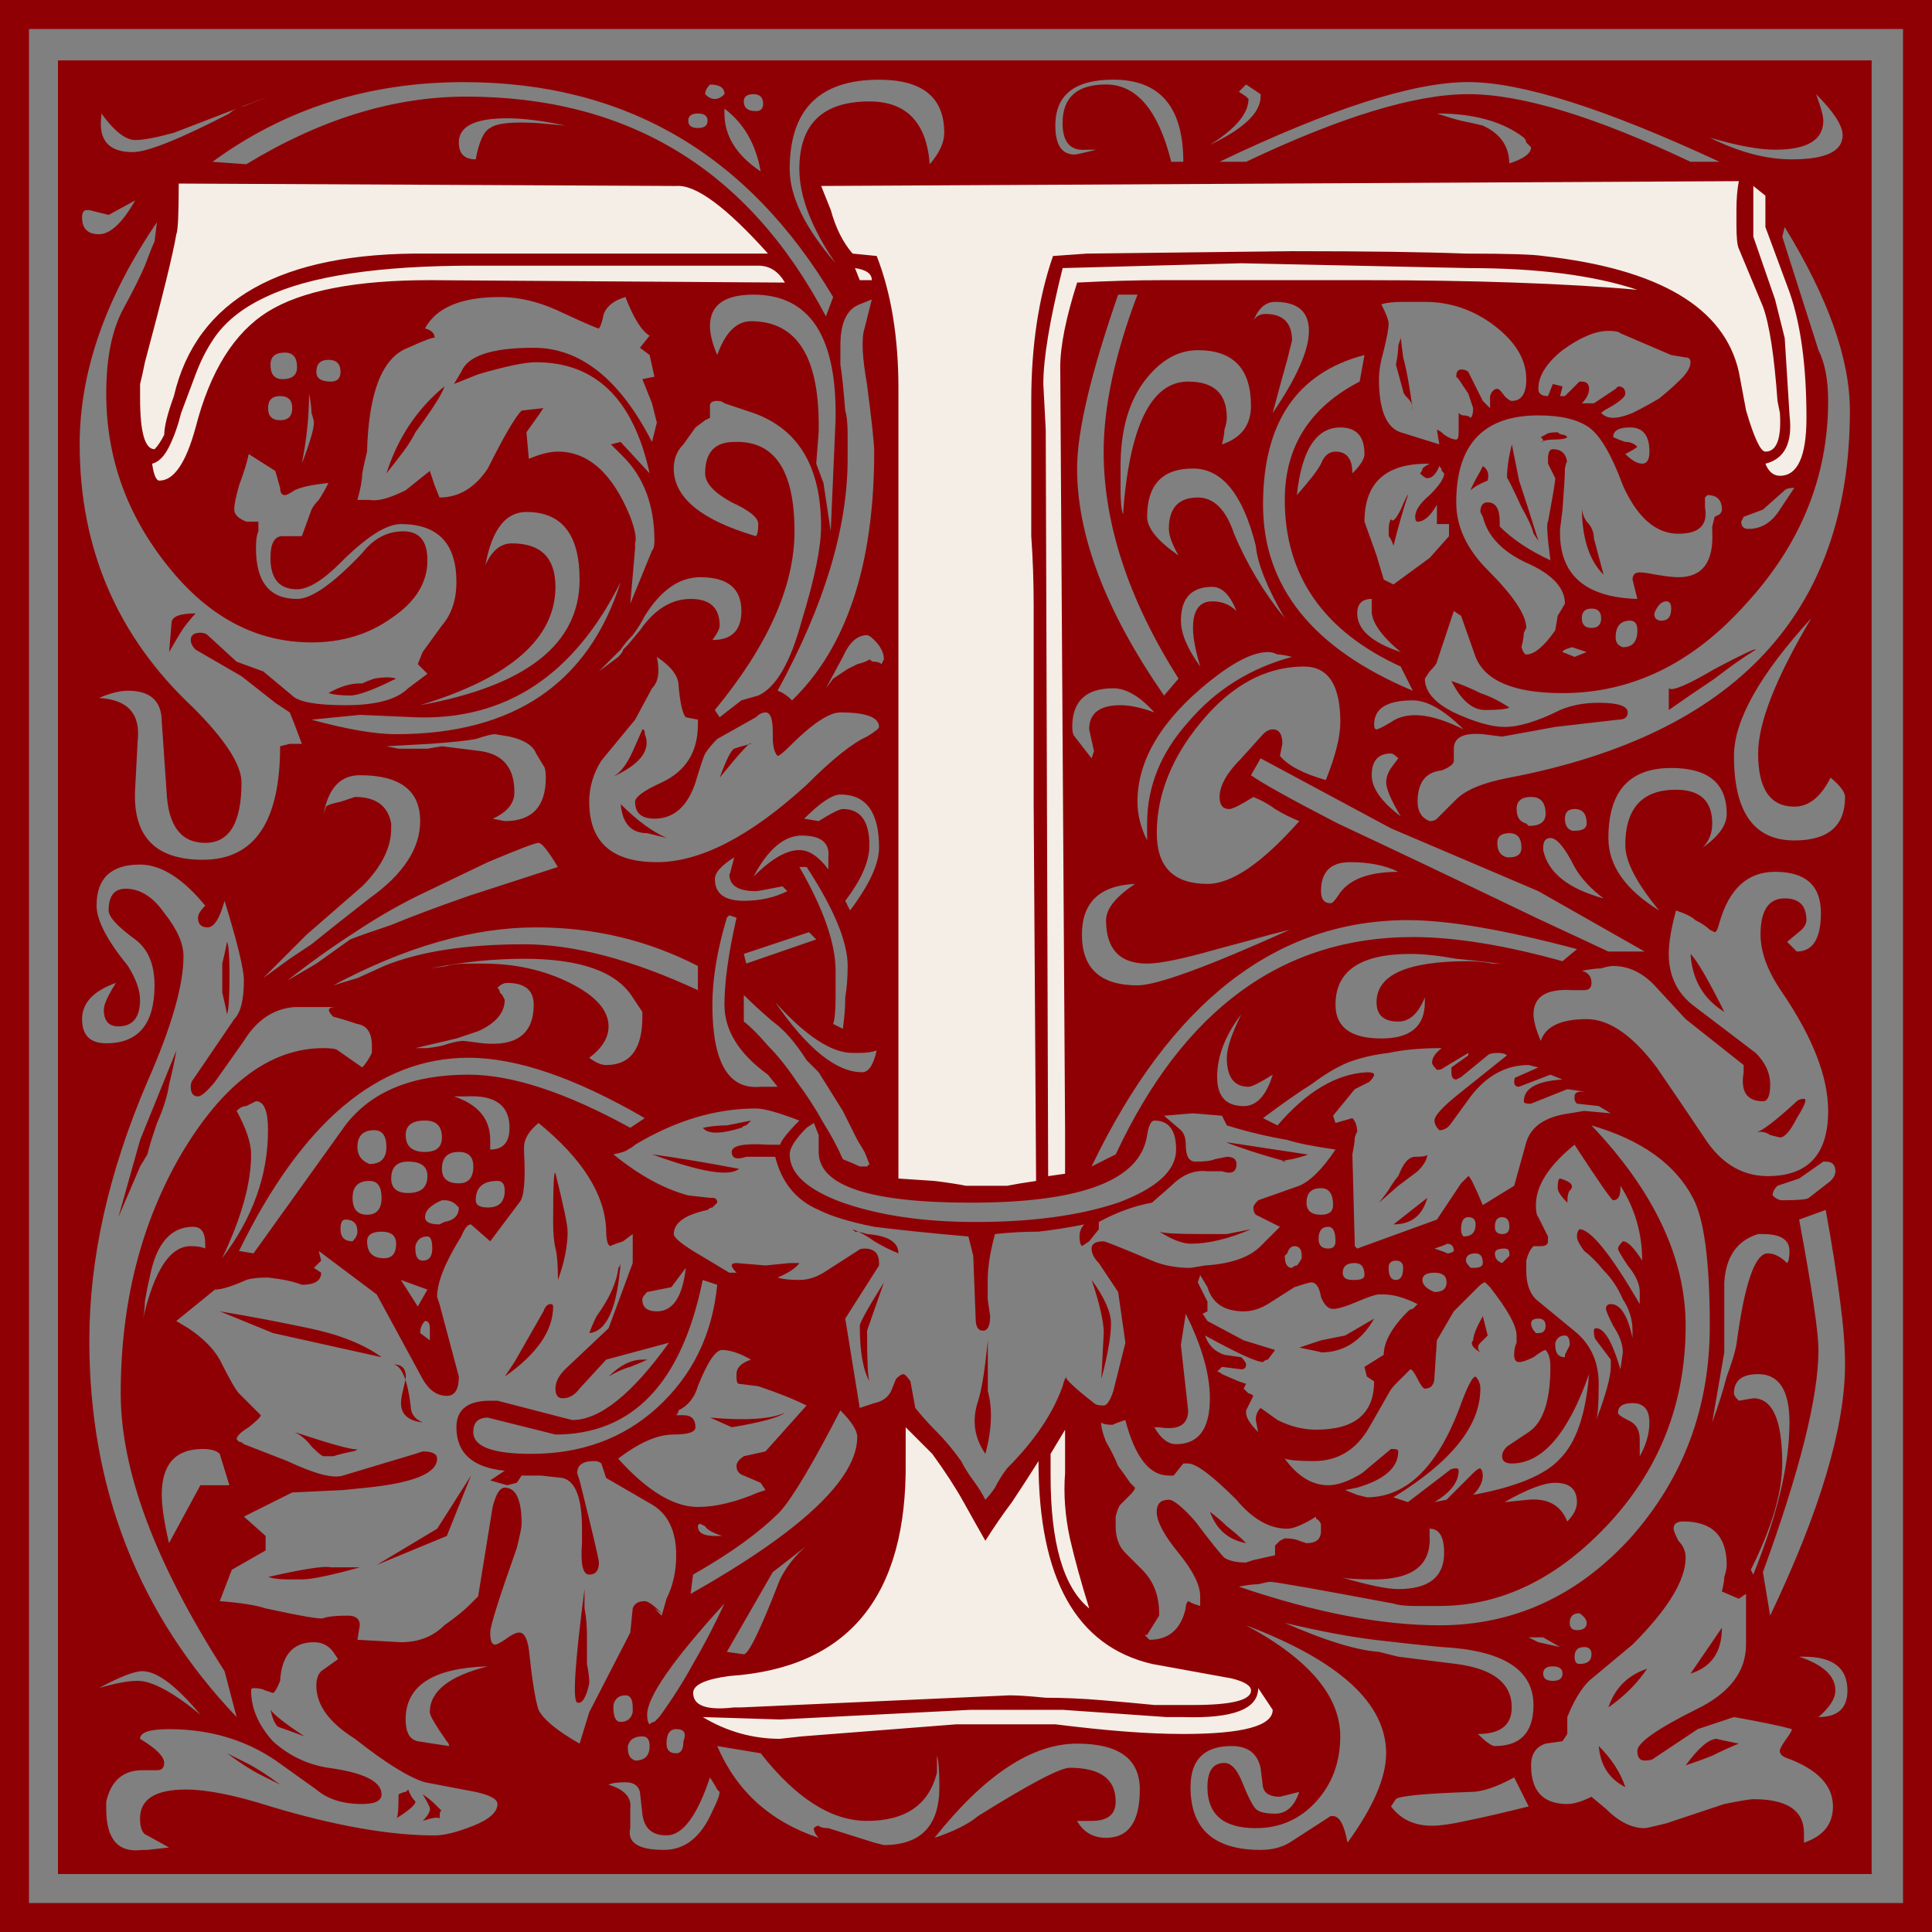 <?xml version="1.0" encoding="UTF-8" standalone="no"?>
<svg
   xmlns:dc="http://purl.org/dc/elements/1.1/"
   xmlns:cc="http://creativecommons.org/ns#"
   xmlns:rdf="http://www.w3.org/1999/02/22-rdf-syntax-ns#"
   xmlns:svg="http://www.w3.org/2000/svg"
   xmlns="http://www.w3.org/2000/svg"
   xmlns:sodipodi="http://sodipodi.sourceforge.net/DTD/sodipodi-0.dtd"
   xmlns:inkscape="http://www.inkscape.org/namespaces/inkscape"
   version="1.1"
   viewBox="0 0 500 500"
   id="svg19"
   sodipodi:docname="william-morris-letter-t.svg"
   inkscape:version="1.0.2 (1.0.2+r75+1)">
  <rect x="0" y="0" width="500" height="500" fill="#808080" stroke="none"/>
  <sodipodi:namedview
     pagecolor="#ffffff"
     bordercolor="#666666"
     borderopacity="1"
     objecttolerance="10"
     gridtolerance="10"
     guidetolerance="10"
     inkscape:pageopacity="0"
     inkscape:pageshadow="2"
     inkscape:window-width="1920"
     inkscape:window-height="1016"
     id="namedview21"
     showgrid="false"
     inkscape:zoom="1.686"
     inkscape:cx="255.33808"
     inkscape:cy="250"
     inkscape:window-x="0"
     inkscape:window-y="27"
     inkscape:window-maximized="1"
     inkscape:current-layer="svg19" />
  <defs
     id="defs7">
    <linearGradient
       id="linearGradient847"
       x1="500"
       x2="0"
       y1="500"
       y2="-4.2633e-14"
       gradientTransform="translate(1.7578e-6)"
       gradientUnits="userSpaceOnUse">
      <stop
         stop-color="#ff6700"
         offset="0"
         id="stop2" />
      <stop
         stop-color="#ffd700"
         offset="1"
         id="stop4" />
    </linearGradient>
  </defs>
  <path
     d="m167.85 42.111-90.154 3.262-34.402-0.889-1.779 24.613-8.896 25.209 1.779 21.945s5.931 14.531 7.117 13.938c1.186-0.593 8.304 0.594 9.193-0.889 0.89-1.483 10.381-27.58 10.381-27.58l10.082-18.684 19.869-8.305 70.822 2.143 46.023-3.031-16.014-21.057-24.021-10.676zm286.15 0.668-238.22 2.096-7.34-1.678 5.242 16.986 7.76 16.986 7.758-1.049 1.678 72.766 0.211 56.199-2.309 101.08 29.777 3.564s20.133-4.405 20.133-5.453c0-1.048-2.098-106.53-2.098-106.53v-44.037l-0.629-60.393 4.613-19.711 143.22 3.982 18.453 8.598 13.631 40.893 9.436-2.936 3.775-11.115-0.629-21.809-7.969-27.051-0.838-16.986-5.662-4.402zm-176.99 319.8c-1.157-0.221-6.496 9.424-6.496 9.424l-16.355 21.18s-7.97-15.729-8.809-15.52-9.646-11.323-10.484-11.742l-3.773 5.451-5.033 39.635-18.873 17.824s-23.905 3.144-24.744 3.144-4.824 5.662-4.824 5.662l1.049 6.291 10.904 7.549 32.713 1.049 41.939-4.193 32.084 2.727 26.004-2.098 11.324-1.469 2.307-11.533-40.893-10.064-11.113-17.195s-6.501-42.989-6.711-45.715c-0.02-0.256-0.095-0.383-0.215-0.406z"
     fill="#f4eee6"
     id="path11" />
  <g
     id="g17">
    <g
       transform="translate(-146.86,-119.79)"
       id="g15">
      <path
         d="m146.86 619.79v-500h500v500h-500m7.5-7.5h485v-485h-485v485m7.5-7.5v-469.38h469.38v469.38h-469.38m110.62-338.75c1.666-3.75 3.958-5.625 6.875-5.625 7.5 3.1e-4 11.25 3.75 11.25 11.25-1.6e-4 13.334-11.667 23.542-35 30.625 27.5-5 41.25-15.833 41.25-32.5-1.6e-4 -11.666-4.584-17.5-13.75-17.5-5.417 3.1e-4 -8.959 4.584-10.625 13.75m279.38 205c-4.7e-4 1.6e-4 -4.7e-4 -0.208 0-0.625 0.416-0.833 0.833-1.667 1.25-2.5-4.7e-4 -1.667-0.417-2.5-1.25-2.5-1.25 1.6e-4 -2.084 0.625-2.5 1.875v0.625c-4.7e-4 2.083 0.833 3.125 2.5 3.125m-33.75-28.125c2.499 0.833 3.541 1.25 3.125 1.25 0.833 1.6e-4 1.458-0.208 1.875-0.625-4.7e-4 -1.25-0.625-1.875-1.875-1.875 0.416 1.6e-4 -0.625 0.417-3.125 1.25m26.25 21.875h0.625c1.25 1.6e-4 1.875-0.625 1.875-1.875-4.7e-4 -1.25-0.625-1.875-1.875-1.875-1.25 1.6e-4 -1.875 0.417-1.875 1.25-4.7e-4 0.833 0.416 1.667 1.25 2.5m-53.75-21.875c1.25 1.6e-4 1.875-0.625 1.875-1.875-4.7e-4 -2.5-0.625-3.75-1.875-3.75-1.667 1.6e-4 -2.501 1.042-2.5 3.125-4.7e-4 1.667 0.833 2.5 2.5 2.5m6.25 8.125h0.625c1.666 1.6e-4 2.499-0.417 2.5-1.25-4.7e-4 -2.083-0.834-3.125-2.5-3.125-2.084 1.6e-4 -3.126 0.833-3.125 2.5-4.7e-4 1.25 0.833 1.875 2.5 1.875m11.25 0c1.25 1.6e-4 1.875-1.042 1.875-3.125-4.7e-4 -1.25-0.625-1.875-1.875-1.875-1.25 1.6e-4 -1.875 0.625-1.875 1.875-4.7e-4 2.083 0.625 3.125 1.875 3.125m10 3.125c2.083 1.6e-4 3.124-0.833 3.125-2.5-4.7e-4 -1.667-1.042-2.5-3.125-2.5-2.084 1.6e-4 -3.126 0.625-3.125 1.875-4.7e-4 1.25 1.041 2.292 3.125 3.125m7.5-14.375c2.083 1.6e-4 3.124-1.042 3.125-3.125-4.7e-4 -1.25-0.625-1.875-1.875-1.875-1.25 1.6e-4 -1.875 1.042-1.875 3.125-4.7e-4 0.833 0.208 1.458 0.625 1.875m1.875 8.125h0.625c1.666 1.6e-4 2.499-0.417 2.5-1.25-4.7e-4 -1.667-0.625-2.5-1.875-2.5-1.667 1.6e-4 -2.501 0.625-2.5 1.875-4.7e-4 0.417 0.416 1.042 1.25 1.875m8.125-8.75c1.25 1.6e-4 1.875-0.625 1.875-1.875-4.7e-4 -1.667-0.625-2.5-1.875-2.5-1.25 1.6e-4 -1.875 0.833-1.875 2.5-4.7e-4 1.25 0.625 1.875 1.875 1.875m0 7.5 1.875-1.875v-0.625c-4.7e-4 -0.833-0.417-1.25-1.25-1.25-1.667 1.6e-4 -2.501 0.417-2.5 1.25-4.7e-4 1.25 0.625 2.083 1.875 2.5m-46.875-12.5c2.083 1.6e-4 3.124-0.833 3.125-2.5-4.7e-4 -2.916-1.042-4.375-3.125-4.375-2.501 1.6e-4 -3.751 1.25-3.75 3.75-4.7e-4 2.084 1.25 3.125 3.75 3.125m-7.5 13.75c0.416-0.417 0.833-0.625 1.25-0.625 0.416-0.417 0.833-1.042 1.25-1.875v-0.625c-4.7e-4 -1.667-0.625-2.5-1.875-2.5-0.834 1.6e-4 -1.459 0.625-1.875 1.875l-0.625 0.625c-4.7e-4 2.083 0.625 3.125 1.875 3.125m55.625-106.25h0.625c2.083 3.1e-4 3.124-0.833 3.125-2.5-4.7e-4 -2.5-1.042-3.75-3.125-3.75-2.084 3.1e-4 -3.126 0.833-3.125 2.5-4.7e-4 2.084 0.833 3.334 2.5 3.75m17.5 206.88c-4.7e-4 1.25 0.416 1.875 1.25 1.875 2.083 0 3.124-0.833 3.125-2.5-4.7e-4 -1.25-0.625-1.875-1.875-1.875-1.667 0-2.501 0.833-2.5 2.5m-5.625 6.25c1.666 0 2.499-0.625 2.5-1.875-4.7e-4 -1.25-0.834-1.875-2.5-1.875-1.667 0-2.501 0.625-2.5 1.875-4.7e-4 1.25 0.833 1.875 2.5 1.875m6.25-13.125c1.666 0 2.499-0.625 2.5-1.875-4.7e-4 -0.833-0.625-1.667-1.875-2.5-1.667 1.6e-4 -2.501 0.833-2.5 2.5-4.7e-4 1.25 0.625 1.875 1.875 1.875m-1.25-206.88h0.625c2.083 3.1e-4 3.124-0.625 3.125-1.875-4.7e-4 -2.5-1.042-3.75-3.125-3.75-1.667 3.1e-4 -2.501 0.834-2.5 2.5-4.7e-4 1.667 0.625 2.709 1.875 3.125m-11.875-1.875 0.625 0.625c2.916 3.1e-4 4.375-1.042 4.375-3.125-4.7e-4 -2.916-1.25-4.375-3.75-4.375-2.501 3.1e-4 -3.751 1.042-3.75 3.125-4.7e-4 2.084 0.833 3.334 2.5 3.75m25-45.625c2.499 3.1e-4 3.749-1.458 3.75-4.375-4.7e-4 -1.666-0.625-2.5-1.875-2.5-2.501 3.1e-4 -3.751 1.458-3.75 4.375-4.7e-4 1.25 0.625 2.084 1.875 2.5m10-6.875c1.666 3.1e-4 2.499-1.041 2.5-3.125-4.7e-4 -1.25-0.417-1.875-1.25-1.875-1.25 3.1e-4 -2.292 1.042-3.125 3.125-4.7e-4 1.25 0.625 1.875 1.875 1.875m-23.125 6.875c-1.667 0.417-2.501 0.834-2.5 1.25-4.7e-4 3.1e-4 1.041 0.417 3.125 1.25l3.125-1.25-3.75-1.25m5-5c1.666 3.1e-4 2.499-0.833 2.5-2.5-4.7e-4 -1.666-0.834-2.5-2.5-2.5-1.667 3.1e-4 -2.501 0.834-2.5 2.5-4.7e-4 1.667 0.833 2.5 2.5 2.5m-236.88 291.25c1.25 0 1.875-1.042 1.875-3.125 0.833-2.083 0.208-3.125-1.875-3.125-1.667 0-2.5 1.25-2.5 3.75-3.1e-4 1.667 0.833 2.5 2.5 2.5m-10.625 1.875c2.5 0 3.75-1.25 3.75-3.75-3.1e-4 -1.667-0.625-2.5-1.875-2.5-2.084 0-3.334 0.833-3.75 2.5v0.625c-1.6e-4 1.667 0.625 2.708 1.875 3.125m-3.75-10c1.666 0 2.708-0.833 3.125-2.5v-1.25c-1.6e-4 -2.083-0.625-3.125-1.875-3.125-1.667 0-2.709 0.833-3.125 2.5v0.625c-1.6e-4 2.5 0.625 3.75 1.875 3.75m-69.375-124.38c0.833-0.833 1.25-1.667 1.25-2.5-1.6e-4 -2.083-1.042-3.125-3.125-3.125-0.833 1.6e-4 -1.25 0.833-1.25 2.5-1.6e-4 2.083 1.042 3.125 3.125 3.125m20 25.625v-3.125c-1.6e-4 -1.25-0.417-1.875-1.25-1.875-0.833 0.833-1.25 1.875-1.25 3.125l2.5 1.875m-7.5-15.625 4.375 6.875 2.5-4.375-6.875-2.5m5.625-5c1.667 1.6e-4 2.5-1.042 2.5-3.125-1.6e-4 -2.083-0.417-3.125-1.25-3.125-1.667 1.6e-4 -2.708 0.833-3.125 2.5v0.625c-1.6e-4 2.083 0.625 3.125 1.875 3.125m5.625-10c2.5-0.417 3.75-1.666 3.75-3.75l-0.625-0.625c-0.833-0.833-1.875-1.25-3.125-1.25h-0.625c-2.917 1.25-4.375 2.709-4.375 4.375-1.6e-4 1.25 1.25 1.875 3.75 1.875l1.25-0.625m11.25-3.75c2.916 1.6e-4 4.375-1.458 4.375-4.375-1.6e-4 -1.666-0.625-2.5-1.875-2.5-3.75 1.6e-4 -5.625 1.667-5.625 5-1.6e-4 1.25 1.042 1.875 3.125 1.875m-7.5-6.25c2.5 1.6e-4 3.75-1.458 3.75-4.375-1.6e-4 -2.5-1.25-3.75-3.75-3.75-2.917 1.6e-4 -4.375 1.458-4.375 4.375-1.6e-4 2.5 1.458 3.75 4.375 3.75m-13.125 2.5c3.333 1.6e-4 5-1.458 5-4.375-1.6e-4 -2.5-1.667-3.75-5-3.75-2.917 1.6e-4 -4.375 1.458-4.375 4.375-1.6e-4 2.5 1.458 3.75 4.375 3.75m-10.625 5.625c2.5 1.6e-4 3.75-1.458 3.75-4.375-1.6e-4 -2.916-1.042-4.375-3.125-4.375-2.917 1.6e-4 -4.375 1.458-4.375 4.375-1.6e-4 2.917 1.25 4.375 3.75 4.375m15-16.25c2.917 1.6e-4 4.375-1.25 4.375-3.75-1.6e-4 -2.916-1.458-4.375-4.375-4.375-3.333 1.6e-4 -5 1.25-5 3.75-1.6e-4 2.917 1.667 4.375 5 4.375m-14.375 3.125c2.917 1.6e-4 4.375-1.458 4.375-4.375-1.6e-4 -2.916-1.042-4.375-3.125-4.375-2.917 1.6e-4 -4.375 1.459-4.375 4.375-1.6e-4 2.084 1.042 3.542 3.125 4.375m85-268.12c1.666 4.7e-4 2.5-0.625 2.5-1.875-3.1e-4 -1.25-0.833-1.875-2.5-1.875-1.667 4.7e-4 -2.5 0.625-2.5 1.875-3.1e-4 1.25 0.833 1.875 2.5 1.875m4.375-7.5c0.833 4.7e-4 1.666-0.416 2.5-1.25-3.1e-4 -1.666-1.25-2.499-3.75-2.5-0.833 0.834-1.25 1.667-1.25 2.5 0.833 0.834 1.666 1.25 2.5 1.25m10.625 3.125c1.25 4.7e-4 1.875-0.625 1.875-1.875-3.1e-4 -1.666-0.833-2.499-2.5-2.5-1.667 4.7e-4 -2.5 0.625-2.5 1.875-3.1e-4 1.667 1.042 2.501 3.125 2.5m-123.12 80c2.083 3.1e-4 3.125-1.041 3.125-3.125-1.6e-4 -2.083-1.042-3.124-3.125-3.125-2.083 4.7e-4 -3.125 1.042-3.125 3.125-1.6e-4 2.084 1.042 3.125 3.125 3.125m0.625-10.625c2.5 4.7e-4 3.75-1.041 3.75-3.125-1.6e-4 -2.499-1.042-3.749-3.125-3.75-2.5 4.7e-4 -3.75 1.042-3.75 3.125-1.6e-4 2.501 1.042 3.751 3.125 3.75m12.5 0.625c1.667 4.7e-4 2.5-0.833 2.5-2.5-1.6e-4 -2.083-1.042-3.124-3.125-3.125-2.083 4.7e-4 -3.125 1.042-3.125 3.125-1.6e-4 1.667 1.25 2.501 3.75 2.5m121.25 125.62c6.25 10.834 9.375 19.792 9.375 26.875v6.875c-3.1e-4 3.334-0.209 5.625-0.625 6.875l2.5 1.25c0.416-2.916 0.625-5.625 0.625-8.125 0.416-2.5 0.625-5.208 0.625-8.125-3.1e-4 -6.25-3.542-14.791-10.625-25.625h-1.875m-13.75 25 18.125-6.25-1.875-1.875-16.875 5.625 0.625 2.5m7.5 10c8.333 12.084 15.833 18.125 22.5 18.125 1.666 1.6e-4 2.916-1.875 3.75-5.625-1.25 0.417-2.709 0.625-4.375 0.625h-1.875c-5.417 1.6e-4 -12.084-4.375-20-13.125m11.25-46.875c3.333-2.083 5.416-3.125 6.25-3.125 4.583 3.1e-4 6.875 3.125 6.875 9.375-3.1e-4 4.167-2.084 8.959-6.25 14.375l1.25 2.5c5-6.666 7.5-12.083 7.5-16.25-3.1e-4 -9.166-3.334-13.75-10-13.75-2.084 3.1e-4 -5.209 2.084-9.375 6.25l3.75 0.625m-16.875 14.375c4.583-4.583 8.541-6.875 11.875-6.875 2.5 3.1e-4 5 1.667 7.5 5v-3.125c0.416-3.75-1.875-5.625-6.875-5.625-4.584 3.1e-4 -8.75 3.542-12.5 10.625m225.62-109.38c1.666 1.667 3.124 2.5 4.375 2.5 1.25 3.1e-4 1.875-1.041 1.875-3.125-4.7e-4 -4.166-1.667-6.25-5-6.25-2.917 3.1e-4 -4.375 0.834-4.375 2.5 0.833 0.417 1.875 0.834 3.125 1.25 1.25 3.1e-4 2.291 0.417 3.125 1.25-0.417 0.417-1.459 1.042-3.125 1.875m-98.125-75.625c24.583-11.666 43.75-17.5 57.5-17.5 13.75 4.7e-4 32.916 5.834 57.5 17.5h7.5c-29.584-13.75-51.25-20.625-65-20.625-14.167 4.7e-4 -35.625 6.875-64.375 20.625h6.875m120-6.25c7.5 3.751 14.583 5.625 21.25 5.625 8.749 4.7e-4 13.125-2.083 13.125-6.25-4.7e-4 -2.499-2.292-6.041-6.875-10.625 1.25 3.334 1.875 5.625 1.875 6.875-4.7e-4 5-4.167 7.5-12.5 7.5-4.167 4.7e-4 -9.792-1.041-16.875-3.125m-129.38 1.875c8.75-4.166 13.125-8.333 13.125-12.5v-0.625l-3.75-2.5-1.875 1.875 1.875 1.25 0.625 0.625c-4.7e-4 3.751-3.334 7.709-10 11.875m-6.875 4.375c-3.1e-4 -14.166-6.042-21.25-18.125-21.25-10 4.7e-4 -15 3.959-15 11.875-3.1e-4 5 1.666 7.5 5 7.5 0.416 4.7e-4 2.291-0.416 5.625-1.25h-2.5c-4.167 0.417-6.25-1.875-6.25-6.875-3.1e-4 -6.666 3.75-9.999 11.25-10 7.916 4.7e-4 13.541 6.667 16.875 20h3.125m-109.38 2.5c-1.25-7.083-4.375-12.5-9.375-16.25v1.25c-3.1e-4 5.834 3.125 10.834 9.375 15m175-15c2.499 0.834 4.583 1.459 6.25 1.875 2.083 0.417 3.958 0.834 5.625 1.25 4.583 2.084 6.875 5.417 6.875 10h-0.625c4.166-1.25 6.25-2.708 6.25-4.375-0.417-0.416-0.834-0.833-1.25-1.25-4.7e-4 -0.416-0.209-0.833-0.625-1.25-5.417-4.166-12.917-6.25-22.5-6.25m-225.62 3.125c-5.834-1.25-10.834-1.875-15-1.875-8.334 4.7e-4 -12.5 2.084-12.5 6.25-1.6e-4 2.917 1.458 4.375 4.375 4.375 0.833-4.583 2.083-7.291 3.75-8.125 1.666-1.25 5.833-1.666 12.5-1.25l6.875 0.625m-76.875-7.5-24.375 9.375c-4.583 1.25-7.917 1.875-10 1.875-2.5 4.7e-4 -5.417-2.291-8.75-6.875v0.625c-0.833 6.25 1.875 9.376 8.125 9.375 3.75 4.7e-4 12.083-3.333 25-10 0.833-0.833 2.083-1.458 3.75-1.875 2.083-0.833 4.167-1.666 6.25-2.5m173.12 429.38v4.375c-2.084 8.333-8.125 12.5-18.125 12.5-9.167 0-18.334-5.833-27.5-17.5l-11.25-1.875c5 11.667 13.75 19.583 26.25 23.75-0.833-0.833-1.25-1.667-1.25-2.5 0.417-0.417 0.833-0.625 1.25-0.625 0.416 0.417 1.25 0.625 2.5 0.625l11.875 3.75 2.5 0.625c9.583 0 14.375-5 14.375-15-3.1e-4 -4.167-0.209-6.875-0.625-8.125m-207.5-402.5-6.875 3.75-5-1.25h-0.625c-0.833 4.7e-4 -1.25 0.625-1.25 1.875-1.6e-4 2.917 1.458 4.375 4.375 4.375 2.917 4.7e-4 6.042-2.916 9.375-8.75m43.125 68.125c2.083-5.416 3.125-8.958 3.125-10.625-1.6e-4 -0.416-0.208-1.25-0.625-2.5-1.6e-4 -1.25-0.208-2.916-0.625-5-1.6e-4 5.834-0.625 11.875-1.875 18.125m79.375 341.88c4.166 1.25 6.041 3.333 5.625 6.25v5c-0.833 3.75 2.083 5.625 8.75 5.625 5.416 0 9.583-3.333 12.5-10 1.25-2.5 1.875-4.167 1.875-5-3.1e-4 0-0.208-0.208-0.625-0.625-0.417-0.833-1.042-1.875-1.875-3.125-3.334 10-7.084 15-11.25 15-3.75 0-5.834-1.875-6.25-5.625l-0.625-5.625c-0.417-1.667-1.667-2.5-3.75-2.5-2.084 0-3.542 0.208-4.375 0.625m84.375 13.75c5-1.667 8.75-3.542 11.25-5.625 13.333-8.333 21.25-12.5 23.75-12.5 7.916 0 11.875 2.917 11.875 8.75-3.1e-4 3.333-2.084 5-6.25 5h-3.75c1.666 2.917 4.166 4.375 7.5 4.375 5.833 0 8.75-4.167 8.75-12.5-3.1e-4 -7.917-5.417-11.875-16.25-11.875-11.667 0-23.959 8.125-36.875 24.375m-180-151.88 3.75 0.625 23.75-33.125c6.667-8.75 17.292-13.125 31.875-13.125 11.25 1.6e-4 25.208 4.584 41.875 13.75l3.75-2.5c-17.917-10.416-33.125-15.625-45.625-15.625-23.333 1.6e-4 -43.125 16.667-59.375 50m-4.375 1.875c7.917-10.417 11.875-21.458 11.875-33.125-1.6e-4 -5-1.042-7.5-3.125-7.5-0.833 0.417-1.667 0.833-2.5 1.25-0.833 1.6e-4 -1.667 0.417-2.5 1.25 2.5 4.584 3.75 8.334 3.75 11.25-1.6e-4 7.5-2.5 16.458-7.5 26.875m-21.25 19.375c2.917-15 7.292-22.5 13.125-22.5 1.667 1.6e-4 2.917 0.208 3.75 0.625v-1.25c-1.6e-4 -2.917-1.042-4.375-3.125-4.375-5.833 1.6e-4 -9.583 4.375-11.25 13.125-0.417 1.667-0.833 3.75-1.25 6.25-1.6e-4 2.083-0.417 4.792-1.25 8.125m7.5 54.375 8.125-15h7.5l-2.5-8.125c-0.833-0.833-2.292-1.25-4.375-1.25-7.083 1.6e-4 -10.625 3.958-10.625 11.875-1.6e-4 2.917 0.625 7.083 1.875 12.5m157.5-118.12-2.5-3.125c-7.5-5.416-11.25-11.458-11.25-18.125-3.1e-4 -5.833 1.042-13.333 3.125-22.5l-1.875-0.625-0.625 0.625c-2.5 8.334-3.75 15.834-3.75 22.5-3.1e-4 15 4.166 22.084 12.5 21.25h4.375m-149.38 162.5c-6.25-7.5-11.25-11.25-15-11.25-2.083 0-5.833 1.458-11.25 4.375 4.167-1.25 7.5-1.875 10-1.875 3.75 0 9.167 2.917 16.25 8.75m74.375-12.5c-14.167 0.417-21.25 5-21.25 13.75-1.6e-4 3.333 1.042 5.208 3.125 5.625 2.5 0.417 5.208 0.833 8.125 1.25-1.6e-4 -0.417-0.209-0.833-0.625-1.25-2.917-4.167-4.375-6.667-4.375-7.5-1.6e-4 -5.417 5-9.375 15-11.875m61.25-16.25c-13.334 14.583-20 24.167-20 28.75-3.1e-4 1.25 0.208 2.083 0.625 2.5 0.417-0.417 0.833-0.625 1.25-0.625 0.416-0.417 0.833-0.833 1.25-1.25 3.333-4.583 6.25-9.167 8.75-13.75 2.916-5 5.625-10.208 8.125-15.625m6.875-63.125c-2.917-1.667-5.417-2.5-7.5-2.5-1.667 1.6e-4 -3.75 3.125-6.25 9.375-0.833 2.917-2.5 5-5 6.25-3.1e-4 0.417-0.209 0.833-0.625 1.25h1.875c2.083 1.6e-4 3.125 1.042 3.125 3.125-3.1e-4 1.25-1.875 1.875-5.625 1.875-4.167 1.6e-4 -8.959 2.083-14.375 6.25 7.5 8.333 14.375 12.5 20.625 12.5 4.583 1.6e-4 9.791-1.25 15.625-3.75l1.875-0.625-1.25-1.875-4.375-1.875c-1.25-0.417-1.875-1.25-1.875-2.5-3.1e-4 -0.833 0.625-1.667 1.875-2.5l5.625-1.25 10.625-11.875c-1.667-0.833-3.542-1.667-5.625-2.5-2.084-0.833-4.375-1.667-6.875-2.5l-5-0.625c-0.417 1.6e-4 -0.625-0.625-0.625-1.875v-0.625c-3.1e-4 -1.667 1.25-2.917 3.75-3.75m16.875 46.25-11.25 8.75-11.875 20.625 4.375 0.625c1.25 0 4.375-6.458 9.375-19.375 2.083-4.167 5.208-7.708 9.375-10.625m6.25-33.125c-7.084 13.75-12.292 22.5-15.625 26.25-5.417 5.417-12.917 10.833-22.5 16.25l-0.625 5c28.75-16.25 43.125-29.792 43.125-40.625-3.1e-4 -1.667-1.458-3.958-4.375-6.875m-40-36.875-3.75 5-6.25 1.25c-0.833 0.833-1.25 1.458-1.25 1.875-1.6e-4 2.083 1.25 3.125 3.75 3.125 4.166 1.6e-4 6.666-3.75 7.5-11.25m169.38 80c7.083 2.083 12.083 3.125 15 3.125 7.916 1.6e-4 11.875-3.125 11.875-9.375-4.7e-4 -4.167-1.25-6.25-3.75-6.25v1.875c0.416 7.5-4.375 11.25-14.375 11.25-4.584 1.6e-4 -7.5-0.208-8.75-0.625m42.5-19.375 6.25-0.625c5-0.417 8.333 1.458 10 5.625 1.666-1.667 2.499-3.333 2.5-5-4.7e-4 -3.333-1.875-5-5.625-5-2.917 1.6e-4 -7.292 1.667-13.125 5m-104.38-20.625c-3.1e-4 1.25 0.416 2.917 1.25 5 1.25 2.083 2.291 4.167 3.125 6.25 1.25 1.667 2.291 3.125 3.125 4.375l1.25 1.25c-3.1e-4 0.417-0.417 1.042-1.25 1.875l-2.5 2.5c-0.417 0.417-0.834 1.458-1.25 3.125v2.5c-3.1e-4 2.917 0.833 5.208 2.5 6.875l4.375 4.375c2.916 2.917 4.375 6.667 4.375 11.25v0.625l-3.125 5h-0.625l1.25 1.25c5 0 8.125-2.708 9.375-8.125-3.1e-4 -0.833 0.208-1.458 0.625-1.875l1.25 0.625 1.875 0.625v-2.5c-3.1e-4 -2.917-1.875-6.667-5.625-11.25-3.75-4.583-5.625-8.125-5.625-10.625-3.1e-4 -2.083 1.041-3.125 3.125-3.125 1.25 1.6e-4 3.541 1.875 6.875 5.625 3.75 5 6.25 8.125 7.5 9.375 1.25 0.833 3.125 1.25 5.625 1.25l1.875-0.625 5.625-1.25v-2.5l1.25-1.25 1.25-0.625c1.666 1.6e-4 2.916 0.208 3.75 0.625l1.875 0.625c2.499 1.6e-4 3.749-1.042 3.75-3.125v-1.875c-0.417-0.833-0.834-1.25-1.25-1.25-4.7e-4 -0.417-4.7e-4 -0.625 0-0.625-3.334 2.083-5.834 3.125-7.5 3.125-4.584 1.6e-4 -8.959-2.5-13.125-7.5-6.25-6.25-10.417-9.375-12.5-9.375h-1.25l-2.5 3.125h-1.25c-5 1.6e-4 -8.75-4.792-11.25-14.375-2.5 0.833-3.542 1.25-3.125 1.25-1.667 1.6e-4 -2.709-0.208-3.125-0.625m37.5 52.5c16.25 8.75 24.375 18.333 24.375 28.75-4.7e-4 6.667-2.084 12.292-6.25 16.875-4.167 4.583-9.376 6.875-15.625 6.875-8.334 0-12.5-3.542-12.5-10.625-3.1e-4 -4.167 1.458-6.25 4.375-6.25 1.666 0 3.125 1.458 4.375 4.375 1.666 4.167 2.916 6.667 3.75 7.5 0.833 0.833 2.499 1.25 5 1.25 2.916 0 5-1.875 6.25-5.625-3.334 0.833-5 1.25-5 1.25-2.501 0-3.959-0.833-4.375-2.5l-0.625-5c-0.834-3.75-3.334-5.625-7.5-5.625-7.084 0-10.625 3.542-10.625 10.625-3.1e-4 10.833 6.041 16.25 18.125 16.25 2.916 0 5.416-0.625 7.5-1.875l10.625-6.875h0.625c1.666 0 2.916 2.292 3.75 6.875 6.666-9.167 9.999-16.875 10-23.125-4.7e-4 -12.917-12.084-23.958-36.25-33.125m101.88-43.75c1.666-2.917 2.499-5.833 2.5-8.75-4.7e-4 -3.333-1.459-5-4.375-5-2.501 1.6e-4 -3.751 0.833-3.75 2.5-4.7e-4 0.417 0.833 1.042 2.5 1.875 2.083 0.833 3.124 2.5 3.125 5v4.375m-28.75 46.875 2.5 1.25 5.625 1.25-4.375-2.5h-3.75m-63.125-3.75c10.416 4.583 18.541 7.083 24.375 7.5-4.7e-4 0 1.666 0.417 5 1.25 3.333 0.417 8.333 1.042 15 1.875 9.583 1.25 14.375 5 14.375 11.25-4.7e-4 4.583-2.917 6.875-8.75 6.875 2.083 2.083 3.541 3.125 4.375 3.125 6.666 0 9.999-3.542 10-10.625-4.7e-4 -9.167-7.917-14.167-23.75-15-4.584-0.417-10.417-1.042-17.5-1.875-6.667-0.833-14.375-2.292-23.125-4.375m134.38 56.875c5-1.667 7.5-4.792 7.5-9.375-4.7e-4 -5.417-3.959-9.583-11.875-12.5-1.25-0.417-1.875-1.042-1.875-1.875-4.7e-4 -0.417 0.416-1.25 1.25-2.5 1.25-1.667 1.875-2.708 1.875-3.125-2.917-0.833-7.917-1.875-15-3.125l-9.375 3.125-11.25 7.5c-0.417 0.417-1.25 0.625-2.5 0.625s-1.875-0.833-1.875-2.5c-4.7e-4 -2.083 5-5.625 15-10.625 8.749-4.167 13.125-9.792 13.125-16.875v-13.125l-1.875 1.25-4.375-1.875c0.416-1.667 0.625-2.917 0.625-3.75 0.416-1.25 0.625-2.292 0.625-3.125-4.7e-4 -7.5-3.751-11.25-11.25-11.25-1.667 1.6e-4 -2.501 0.625-2.5 1.875-4.7e-4 0.417 0.416 1.458 1.25 3.125 1.25 1.25 1.875 2.708 1.875 4.375-4.7e-4 5.833-4.584 13.333-13.75 22.5l-11.25 9.375c-2.084 2.083-3.959 5.208-5.625 9.375v4.375l-1.25 1.875-4.375 0.625c-2.501 0.833-3.751 2.708-3.75 5.625-4.7e-4 6.667 3.124 10 9.375 10 1.666 0 3.749-0.625 6.25-1.875l3.75 3.125c3.333 3.333 6.666 5 10 5 0.416 0 2.291-0.417 5.625-1.25l15-5c4.166-0.833 6.666-1.25 7.5-1.25 8.749 0 13.125 2.917 13.125 8.75v2.5m-75-16.875c-4.584 2.5-8.334 3.75-11.25 3.75-12.084 0.417-18.542 1.042-19.375 1.875l-1.25 1.875c2.499 3.333 6.041 5 10.625 5 2.083 0 5-0.417 8.75-1.25 4.166-0.833 9.583-2.083 16.25-3.75l-3.75-7.5m73.75-31.25c6.25 2.083 9.374 5 9.375 8.75-4.7e-4 2.083-1.459 4.375-4.375 6.875 5 0 7.5-2.292 7.5-6.875-4.7e-4 -5.833-3.751-8.75-11.25-8.75h-1.25m-7.5-10.625c12.916-27.083 19.375-48.75 19.375-65-4.7e-4 -4.583-0.417-10-1.25-16.25-0.834-6.667-2.084-14.583-3.75-23.75l-6.875 2.5c3.333 17.917 5 29.167 5 33.75-4.7e-4 12.083-4.792 31.25-14.375 57.5l1.875 11.25m-151.25-78.125-1.25 8.125 1.875 16.875c-3.1e-4 3.75-2.5 5.208-7.5 4.375h-1.25c1.666 2.917 3.541 4.375 5.625 4.375 5.833 1.6e-4 8.75-3.958 8.75-11.875-3.1e-4 -6.25-2.084-13.542-6.25-21.875m136.25 28.125c1.666-4.583 2.916-8.542 3.75-11.875 1.25-3.333 2.083-6.042 2.5-8.125 2.083-15.833 4.791-23.75 8.125-23.75 1.666 1.6e-4 3.333 0.833 5 2.5 0.416-0.417 0.625-1.458 0.625-3.125-4.7e-4 -2.917-2.292-4.375-6.875-4.375h-1.25c-5.417 1.667-8.334 5.833-8.75 12.5v18.125l-3.125 18.125m10.625 39.375c6.25-15.417 9.374-28.542 9.375-39.375-4.7e-4 -8.333-2.709-12.5-8.125-12.5-4.167 1.6e-4 -6.25 1.667-6.25 5-4.7e-4 0.417 0.416 1.042 1.25 1.875l3.75-0.625c5 1.6e-4 7.5 5.625 7.5 16.875-4.7e-4 7.5-2.709 16.667-8.125 27.5l0.625 1.25m-41.875-116.25c16.25 17.084 24.375 34.375 24.375 51.875-4.7e-4 19.583-6.459 36.458-19.375 50.625-13.334 14.583-28.125 21.875-44.375 21.875h-6.25c-2.501 1.6e-4 -4.375-0.208-5.625-0.625-20-3.75-30.625-5.625-31.875-5.625-0.417 1.6e-4 -1.459 0.208-3.125 0.625-1.25 1.6e-4 -2.917 0.208-5 0.625 19.583 6.667 36.875 10 51.875 10 19.166 0 35.625-7.5 49.375-22.5 13.75-15.417 20.625-33.75 20.625-55-4.7e-4 -16.667-1.459-27.708-4.375-33.125-4.584-8.75-13.334-15-26.25-18.75m-86.25 79.375-0.625-3.125c-4.7e-4 -1.25 0.416-2.292 1.25-3.125-4.7e-4 1.6e-4 1.458 1.042 4.375 3.125 3.333 1.667 6.666 2.5 10 2.5 9.999 1.6e-4 15-4.167 15-12.5l-1.875-1.25-0.625-2.5 5-3.125c-4.7e-4 -3.333 2.083-7.083 6.25-11.25 0.416-0.417 0.833-0.625 1.25-0.625 0.416-0.417 0.833-0.833 1.25-1.25-3.334-1.667-6.25-2.5-8.75-2.5h-1.25c-0.834 1.6e-4 -2.709 0.625-5.625 1.875-2.917 1.25-5 1.875-6.25 1.875-1.25 1.6e-4 -2.292-1.042-3.125-3.125-0.417-2.5-1.25-3.75-2.5-3.75-0.417 1.6e-4 -1.875 0.417-4.375 1.25l-6.875 4.375c-2.084 1.25-4.167 1.875-6.25 1.875-5 1.6e-4 -8.125-2.083-9.375-6.25l-1.875-3.125-0.625 1.875 2.5 5v2.5l-1.25 0.625 1.25 1.875 9.375 5 8.125 2.5-1.875 2.5c-0.417 1.6e-4 -0.834 0.208-1.25 0.625-1.667 1.6e-4 -6.667-2.292-15-6.875 0.833 2.5 2.5 4.167 5 5l4.375 0.625c0.833 0.833 1.25 1.458 1.25 1.875-3.1e-4 0.833-0.417 1.25-1.25 1.25l-5-0.625-1.25 1.25c0.416 1.6e-4 0.833 0.208 1.25 0.625l4.375 1.875 1.875 0.625-0.625 1.25c0.416 0.417 0.833 0.833 1.25 1.25 0.416 1.6e-4 0.833 0.208 1.25 0.625-0.834 1.667-1.459 2.917-1.875 3.75-3.1e-4 0.417-3.1e-4 0.625 0 0.625-3.1e-4 1.25 1.041 2.917 3.125 5m85.625-15c-5.417 15.417-12.084 23.125-20 23.125-1.667 1.6e-4 -2.501-0.625-2.5-1.875-4.7e-4 -0.833 0.416-1.667 1.25-2.5l5.625-3.75c3.749-2.5 5.625-8.125 5.625-16.875-4.7e-4 -2.083-0.417-3.542-1.25-4.375-0.417 1.6e-4 -1.459 0.625-3.125 1.875-1.667 0.833-2.917 1.25-3.75 1.25-0.834 1.6e-4 -1.25-0.625-1.25-1.875-4.7e-4 -1.25 0.208-2.292 0.625-3.125v-1.875c-4.7e-4 -2.5-2.292-6.667-6.875-12.5l-1.25-1.25c-0.417 1.6e-4 -1.042 0.417-1.875 1.25l-6.25 6.25-4.375 7.5-0.625 9.375c-4.7e-4 2.083-0.834 3.125-2.5 3.125-0.417 1.6e-4 -1.042-0.833-1.875-2.5-0.834-1.667-1.459-2.5-1.875-2.5l-1.25 1.25c-0.834 0.833-1.667 1.667-2.5 2.5-0.834 0.833-1.459 1.667-1.875 2.5l-5 8.75c-3.334 5.833-8.126 8.75-14.375 8.75-3.751 1.6e-4 -6.25-0.208-7.5-0.625 3.333 4.583 7.083 6.875 11.25 6.875 2.499 1.6e-4 5.416-1.042 8.75-3.125l7.5-6.25h0.625c0.833 1.6e-4 1.25 0.208 1.25 0.625-4.7e-4 4.167-3.542 7.292-10.625 9.375l-3.125 0.625 3.125 1.25 2.5 0.625c9.999 1.6e-4 17.916-7.5 23.75-22.5 2.083-5.833 3.541-8.75 4.375-8.75 0.833 0.833 1.25 1.875 1.25 3.125-4.7e-4 9.583-7.5 18.958-22.5 28.125l3.75 1.25 10.625-8.125c0.416-0.417 1.041-0.625 1.875-0.625 0.416 1.6e-4 0.625 0.208 0.625 0.625-4.7e-4 2.917-2.084 5.625-6.25 8.125l3.125-0.625 6.875-6.875c0.833-0.833 1.458-1.25 1.875-1.25 0.416 0.417 0.625 1.042 0.625 1.875-4.7e-4 1.667-0.834 3.333-2.5 5 11.25-2.083 18.75-5.208 22.5-9.375 4.166-4.167 6.666-11.458 7.5-21.875m8.125-48.75v0.625c-4.7e-4 2.084-0.625 3.125-1.875 3.125-0.417 1.6e-4 -3.751-4.791-10-14.375-6.667 5.417-10 10.625-10 15.625-4.7e-4 1.667 0.208 2.709 0.625 3.125l2.5 5v1.25c-4.7e-4 0.833-0.625 1.25-1.875 1.25h-1.875c-0.834 0.833-1.459 2.083-1.875 3.75v2.5c-4.7e-4 3.333 0.833 5.833 2.5 7.5l10.625 8.75c3.749 3.333 5.625 7.708 5.625 13.125-4.7e-4 5-0.209 8.125-0.625 9.375 2.499-6.667 3.749-11.25 3.75-13.75v-1.875l-3.75-5c-0.417-0.417-0.625-1.25-0.625-2.5-4.7e-4 -0.417 0.208-0.625 0.625-0.625 2.083 1.6e-4 4.166 3.542 6.25 10.625l0.625-4.375c-4.7e-4 -2.083-0.834-4.375-2.5-6.875-1.25-2.5-1.875-3.958-1.875-4.375-4.7e-4 -0.833 0.416-1.25 1.25-1.25 2.499 1.6e-4 4.375 2.917 5.625 8.75v-1.875c-4.7e-4 -2.917-0.834-5.625-2.5-8.125-1.25-2.917-2.917-5.417-5-7.5-1.667-2.083-3.334-3.75-5-5-1.25-1.667-1.875-2.917-1.875-3.75-4.7e-4 -0.833 0.208-1.458 0.625-1.875 2.916 1.6e-4 8.124 6.458 15.625 19.375v-3.125c-4.7e-4 -2.083-1.042-4.375-3.125-6.875-1.667-2.5-2.501-3.958-2.5-4.375-4.7e-4 -0.417 0.416-1.042 1.25-1.875 1.25 1.6e-4 2.916 1.667 5 5-4.7e-4 -7.083-1.875-13.541-5.625-19.375m-232.5 90.625c-2.5-0.833-3.959-1.667-4.375-2.5l-1.25-0.625c-0.417 1.6e-4 -0.625 0.208-0.625 0.625-3.1e-4 1.667 1.458 2.5 4.375 2.5h1.875m-69.375-113.75c6.25 2.084 9.375 5.834 9.375 11.25v2.5c3.333 1.6e-4 5-1.875 5-5.625-1.6e-4 -5.833-3.75-8.541-11.25-8.125h-3.125m209.38 5.625 3.75 1.875c7.5-8.75 15.208-13.333 23.125-13.75 1.25 1.6e-4 1.875 0.209 1.875 0.625-4.7e-4 0.417-0.417 1.042-1.25 1.875l-3.75 1.875-5.625 6.875 0.625 1.875 4.375-1.25c0.833 0.834 1.25 2.084 1.25 3.75-4.7e-4 -0.417-0.209 1.6e-4 -0.625 1.25-4.7e-4 0.834-0.209 2.292-0.625 4.375l0.625 23.75 0.625 0.625 20.625-7.5 6.25-9.375 1.875-1.875c0.416 1.6e-4 1.666 2.5 3.75 7.5l8.125-5 3.125-11.25c1.25-4.166 5-6.666 11.25-7.5l3.75-0.625 6.875 0.625-3.125-1.875-5.625-0.625c-0.417-0.416-0.625-0.833-0.625-1.25v-0.625c-4.7e-4 -0.833 0.625-1.25 1.875-1.25h0.625l-4.375-0.625-9.375 3.75h-0.625c-0.834 1.6e-4 -1.25-0.208-1.25-0.625-4.7e-4 -3.333 3.333-5.208 10-5.625l-3.125-1.25-8.125 3.125c-0.834 1.6e-4 -1.25-0.417-1.25-1.25-4.7e-4 -0.833 0.208-1.25 0.625-1.25l5.625-2.5-2.5-0.625c-5.834 1.6e-4 -10.834 2.709-15 8.125l-5 6.875c-0.834 1.25-1.875 1.875-3.125 1.875-0.834-0.833-1.25-1.666-1.25-2.5-4.7e-4 -1.25 2.083-3.541 6.25-6.875 4.166-3.333 8.333-6.666 12.5-10-0.417-0.416-1.25-0.625-2.5-0.625-1.25 1.6e-4 -2.084 0.209-2.5 0.625l-6.875 5.625-1.25 0.625c-0.834 1.6e-4 -1.25-0.625-1.25-1.875v-1.25l4.375-3.125v-0.625l-6.25 3.75c-0.417 0.417-1.042 0.625-1.875 0.625-0.834-0.833-1.25-1.458-1.25-1.875-4.7e-4 -1.25 0.833-2.5 2.5-3.75-5.417 1.6e-4 -10 0.417-13.75 1.25-3.751 0.417-7.292 1.25-10.625 2.5-2.917 1.25-6.042 3.125-9.375 5.625-3.334 2.084-7.5 5-12.5 8.75m146.88 16.25c0.833-0.833 1.25-1.666 1.25-2.5-4.7e-4 -1.666-0.834-2.5-2.5-2.5h-0.625l-6.25 4.375-5.625 1.875c-0.834 0.834-1.25 1.667-1.25 2.5 0.833 0.833 1.666 1.25 2.5 1.25 4.166 1.6e-4 6.458-0.208 6.875-0.625l5.625-4.375m-75-36.25c1.25-3.75 5.208-5.625 11.875-5.625 5.833 1.6e-4 11.875 4.167 18.125 12.5 4.583 6.667 8.958 13.125 13.125 19.375 4.166 5.834 9.374 8.75 15.625 8.75 10.416 1.6e-4 15.625-5.625 15.625-16.875-4.7e-4 -8.75-3.959-18.958-11.875-30.625-3.751-5.416-5.625-10.416-5.625-15-4.7e-4 -6.25 2.083-9.375 6.25-9.375 3.749 3.1e-4 5.625 1.875 5.625 5.625-4.7e-4 0.833-0.417 1.667-1.25 2.5l-3.75 3.125 2.5 2.5c4.166 3.1e-4 6.25-3.333 6.25-10-4.7e-4 -7.083-3.959-10.625-11.875-10.625-7.084 3.1e-4 -11.875 4.375-14.375 13.125-0.417 1.667-0.834 2.5-1.25 2.5-4.7e-4 3.1e-4 -0.417-0.208-1.25-0.625-0.834-0.833-2.084-1.666-3.75-2.5-0.834-0.833-2.501-1.666-5-2.5-1.25 4.584-1.875 8.334-1.875 11.25-4.7e-4 5.834 2.291 10.417 6.875 13.75l15.625 11.875c2.499 2.5 3.749 5.209 3.75 8.125-4.7e-4 2.917-0.625 4.375-1.875 4.375-4.167 1.6e-4 -5.834-2.5-5-7.5v-1.875l-15-11.875-7.5-8.125c-3.334-3.75-7.084-5.625-11.25-5.625-0.834 3.1e-4 -1.875 0.209-3.125 0.625-1.25 3.1e-4 -2.917 0.209-5 0.625 1.666 0.417 2.499 1.458 2.5 3.125-4.7e-4 1.25-0.625 1.875-1.875 1.875h-3.125c-6.667-0.417-10 1.667-10 6.25-4.7e-4 1.667 0.625 3.959 1.875 6.875m-36.25-100.62c-5-4.166-7.5-7.708-7.5-10.625v-3.125c-2.501 3.1e-4 -3.751 1.25-3.75 3.75-4.7e-4 4.167 3.749 7.5 11.25 10m106.25-8.75c-13.334 14.584-20 26.459-20 35.625-4.7e-4 14.584 5.208 21.875 15.625 21.875 8.749 3.1e-4 13.125-3.75 13.125-11.25-4.7e-4 -1.25-1.25-2.916-3.75-5-2.501 5-5.625 7.5-9.375 7.5-6.25 3.1e-4 -9.376-4.583-9.375-13.75-4.7e-4 -7.916 4.583-19.583 13.75-35m-39.375 75.625c-5.834-7.083-8.751-12.708-8.75-16.875-4.7e-4 -9.583 4.375-14.375 13.125-14.375 6.25 3.1e-4 9.374 2.917 9.375 8.75-4.7e-4 2.5-0.834 4.584-2.5 6.25 4.166-2.916 6.25-5.833 6.25-8.75-4.7e-4 -7.916-4.792-11.875-14.375-11.875-10.834 3.1e-4 -16.25 6.042-16.25 18.125-4.7e-4 7.084 4.375 13.334 13.125 18.75m-14.375-3.125c-3.334-2.5-5.834-5.208-7.5-8.125-2.501-5-4.584-7.5-6.25-7.5-1.25 3.1e-4 -1.875 0.833-1.875 2.5v0.625c1.25 5.834 6.458 10 15.625 12.5m-22.5 17.5c-5.834-0.833-11.042-1.458-15.625-1.875-4.584-0.833-8.542-1.25-11.875-1.25-12.917 3.1e-4 -19.375 4.375-19.375 13.125-4.7e-4 5.834 3.958 8.75 11.875 8.75 7.5 1.6e-4 11.25-3.125 11.25-9.375v-1.25c-1.667 4.167-3.959 6.25-6.875 6.25-3.751 1.6e-4 -5.625-1.666-5.625-5-4.7e-4 -7.083 7.916-10.625 23.75-10.625 2.083 3.1e-4 4.166 0.209 6.25 0.625 2.083 3.1e-4 4.166 0.209 6.25 0.625m15.625-4.375c-18.75-5-33.334-7.5-43.75-7.5-34.167 3.1e-4 -61.459 21.25-81.875 63.75l6.25-3.125c17.5-37.5 43.125-56.25 76.875-56.25 10.833 3.1e-4 23.75 2.084 38.75 6.25l3.75-3.125m-86.875 16.875c-4.167 5.417-6.25 10.834-6.25 16.25-3.1e-4 5 2.291 7.5 6.875 7.5 3.333 1.6e-4 5.833-2.708 7.5-8.125-3.334 2.084-5.417 3.125-6.25 3.125-3.75 1.6e-4 -5.625-2.5-5.625-7.5-3.1e-4 -2.5 1.25-6.25 3.75-11.25m12.5-21.875c-4.7e-4 3.1e-4 -1.667 0.417-5 1.25-2.917 0.834-7.5 2.084-13.75 3.75-8.75 2.5-14.792 3.75-18.125 3.75-7.084 3.1e-4 -10.625-3.75-10.625-11.25-3.1e-4 -2.916 2.5-6.041 7.5-9.375-9.167 0.417-13.75 4.792-13.75 13.125-3.1e-4 8.75 4.791 13.125 14.375 13.125 5 3.1e-4 18.125-4.791 39.375-14.375m28.75-29.375c-2.501-4.166-3.751-7.083-3.75-8.75-4.7e-4 -1.25 0.416-2.5 1.25-3.75 1.25-1.666 1.875-2.5 1.875-2.5-0.834-0.833-1.459-1.25-1.875-1.25-3.334 3.1e-4 -5 1.875-5 5.625-4.7e-4 3.334 2.499 6.875 7.5 10.625m-0.625 14.375c-3.334-1.666-7.5-2.5-12.5-2.5-5 3.1e-4 -7.5 2.5-7.5 7.5-4.7e-4 2.084 0.833 3.125 2.5 3.125 0.416 3.1e-4 1.041-0.625 1.875-1.875 2.499-4.166 7.708-6.25 15.625-6.25m16.875-36.875c-5-5-9.376-7.5-13.125-7.5-6.667 3.1e-4 -10 2.084-10 6.25-4.7e-4 0.833 0.208 1.25 0.625 1.25 0.416 3.1e-4 1.666-0.625 3.75-1.875 4.166-2.916 10.416-2.291 18.75 1.875m-55 11.875c2.916 2.084 10.416 6.25 22.5 12.5 12.5 5.834 29.583 13.959 51.25 24.375l18.75 8.75h9.375l-27.5-15.625-38.125-16.25-33.75-18.125-2.5 4.375m12.5 11.875c-2.084-0.833-4.167-1.875-6.25-3.125-1.667-1.25-3.542-2.291-5.625-3.125-3.334 2.084-5.417 3.125-6.25 3.125-1.667 3.1e-4 -2.5-1.041-2.5-3.125-3.1e-4 -2.916 1.875-6.25 5.625-10l5.625-6.25c0.833-0.833 1.666-1.25 2.5-1.25 1.666 3.1e-4 2.499 1.25 2.5 3.75l-0.625 3.125c2.083 2.5 6.041 4.584 11.875 6.25 2.499-6.25 3.749-11.25 3.75-15-4.7e-4 -9.583-3.126-14.375-9.375-14.375-11.25 3.1e-4 -21.25 6.25-30 18.75-5.417 7.917-8.125 16.042-8.125 24.375-3.1e-4 8.75 4.375 13.125 13.125 13.125 6.25 3.1e-4 14.166-5.416 23.75-16.25m-39.375 5v-4.375c-3.1e-4 -9.583 3.541-18.333 10.625-26.25 7.083-8.333 16.041-13.958 26.875-16.875-1.667-0.417-2.917-0.625-3.75-0.625-0.834-0.416-1.667-0.625-2.5-0.625-3.751 3.1e-4 -8.75 2.5-15 7.5-12.5 10-18.75 20.417-18.75 31.25-3.1e-4 3.334 0.833 6.667 2.5 10m1.875-33.125c-3.75-4.166-7.292-6.25-10.625-6.25-7.084 3.1e-4 -10.625 3.334-10.625 10-3.1e-4 1.25 0.208 2.084 0.625 2.5l4.375 5.625 0.625-1.875-1.25-5.625c-3.1e-4 -4.166 2.708-6.25 8.125-6.25 2.5 3.1e-4 5.416 0.625 8.75 1.875m157.5-52.5-5 1.875-0.625 1.25c-4.7e-4 1.25 0.625 1.875 1.875 1.875 3.333 3.1e-4 6.041-1.666 8.125-5l3.75-5.625c-1.25 3.1e-4 -2.084 0.209-2.5 0.625l-5.625 5m-123.75 28.125c-4.584-7.916-7.084-14.166-7.5-18.75-3.334-13.333-8.75-20-16.25-20-7.917 3.1e-4 -11.875 4.167-11.875 12.5-3.1e-4 2.917 2.708 6.25 8.125 10-1.667-2.916-2.5-5.208-2.5-6.875-3.1e-4 -5.416 2.5-8.125 7.5-8.125 4.166 3.1e-4 7.291 3.125 9.375 9.375 3.333 7.917 7.708 15.209 13.125 21.875m-21.875 12.5c-1.25-4.166-1.875-7.5-1.875-10-3.1e-4 -4.583 1.666-6.875 5-6.875 2.5 3.1e-4 4.583 0.834 6.25 2.5-1.667-4.166-3.75-6.25-6.25-6.25-5.417 3.1e-4 -8.125 2.917-8.125 8.75-3.1e-4 3.334 1.666 7.292 5 11.875m25-44.375c3.333-3.75 5.416-6.458 6.25-8.125 0.833-2.083 2.083-3.125 3.75-3.125 2.916 3.1e-4 4.375 1.875 4.375 5.625 2.083-2.083 3.124-3.75 3.125-5-4.7e-4 -4.583-2.084-6.875-6.25-6.875-6.25 3.1e-4 -10 5.834-11.25 17.5m-45 5c1.666-22.916 7.291-34.375 16.875-34.375 6.666 4.7e-4 10 3.126 10 9.375-3.1e-4 0.834-0.209 1.875-0.625 3.125-3.1e-4 0.834-0.209 2.084-0.625 3.75 5-1.666 7.5-5 7.5-10-4.7e-4 -9.583-4.584-14.375-13.75-14.375-5.417 4.7e-4 -10.209 2.917-14.375 8.75-3.75 5.417-5.625 12.5-5.625 21.25v6.25c-3.1e-4 2.917 0.208 5 0.625 6.25m38.75-26.25c6.25-9.166 9.374-16.25 9.375-21.25-4.7e-4 -5-2.917-7.5-8.75-7.5-2.917 4.7e-4 -5 2.292-6.25 6.875 0.416-2.499 1.666-3.749 3.75-3.75 4.583 4.7e-4 6.875 2.292 6.875 6.875-4.7e-4 4.7e-4 -0.417 1.667-1.25 5-0.834 2.917-2.084 7.5-3.75 13.75m23.75-15c-17.5 4.584-26.25 17.5-26.25 38.75-4.7e-4 21.25 12.916 37.292 38.75 48.125l-3.125-6.25c-20-9.166-30-23.541-30-43.125-4.7e-4 -13.75 6.458-23.958 19.375-30.625l1.25-6.875m70.625 63.125c-0.834-3.333-1.25-5-1.25-5-4.7e-4 -1.25 0.625-1.875 1.875-1.875 0.833 3.1e-4 2.291 0.209 4.375 0.625 2.499 0.417 4.375 0.625 5.625 0.625 6.25 3.1e-4 9.166-3.958 8.75-11.875v-1.25l0.625-2.5 1.25-0.625c0.416-0.416 0.625-0.833 0.625-1.25-4.7e-4 -2.5-1.25-3.75-3.75-3.75l-0.625 0.625v2.5c0.833 4.584-1.459 6.875-6.875 6.875-5.834 3.1e-4 -10.625-4.166-14.375-12.5-2.917-7.916-5.834-12.916-8.75-15-2.917-2.083-7.292-3.125-13.125-3.125-14.167 3.1e-4 -21.25 7.5-21.25 22.5-4.7e-4 6.25 2.708 12.084 8.125 17.5 6.666 6.667 9.999 11.667 10 15-4.7e-4 3.1e-4 -0.209 0.417-0.625 1.25-4.7e-4 0.834-0.209 2.084-0.625 3.75 0.416 1.25 0.833 1.875 1.25 1.875 2.083 3.1e-4 4.583-2.083 7.5-6.25l0.625-3.75 1.875-3.125c-4.7e-4 -4.166-3.334-7.708-10-10.625-6.25-2.916-10-6.875-11.25-11.875l-0.625-1.25c-4.7e-4 -1.666 0.625-2.5 1.875-2.5 2.083 3.1e-4 3.124 1.667 3.125 5v1.25c3.333 3.334 7.708 6.25 13.125 8.75-0.834-6.25-1.042-9.583-0.625-10 1.25-6.666 1.875-10.416 1.875-11.25l-1.875-3.75v-1.25c-4.7e-4 -1.666 0.416-2.5 1.25-2.5 2.499 3.1e-4 3.749 1.459 3.75 4.375-4.7e-4 -1.666-0.209-1.458-0.625 0.625-4.7e-4 1.667-0.209 5.209-0.625 10.625l-0.625 5c-0.417 11.667 6.25 17.709 20 18.125m-14.375-50.625h3.125l5.625-3.75 0.625-0.625c1.25 4.7e-4 1.875 0.625 1.875 1.875-4.7e-4 0.834-1.459 2.084-4.375 3.75-0.834 0.417-1.459 0.834-1.875 1.25-4.7e-4 3.1e-4 -4.7e-4 3.1e-4 0 0 0.833 0.834 1.875 1.25 3.125 1.25 1.25 3.1e-4 2.916-0.416 5-1.25 2.499-1.25 4.791-2.499 6.875-3.75 2.083-1.666 3.958-3.333 5.625-5 1.666-1.666 2.499-3.124 2.5-4.375-4.7e-4 -0.833-0.417-1.25-1.25-1.25l-3.75-0.625-13.125-5.625c-0.417-0.416-1.459-0.625-3.125-0.625-3.334 4.7e-4 -7.292 1.667-11.875 5-4.167 3.334-6.25 6.667-6.25 10-4.7e-4 1.25 0.833 1.875 2.5 1.875l1.25-3.125 2.5 0.625-0.625 2.5h1.25l3.75-3.75h0.625c1.25 4.7e-4 1.875 0.625 1.875 1.875-4.7e-4 1.25-0.625 2.501-1.875 3.75m-37.5 26.25c-1.667 2.917-3.334 4.375-5 4.375-0.417 3.1e-4 -0.625-0.416-0.625-1.25-4.7e-4 -1.666 1.25-3.541 3.75-5.625 2.499-2.5 3.749-4.375 3.75-5.625l-0.625-0.625c-4.7e-4 -0.416-0.209-0.833-0.625-1.25-0.834 2.084-1.875 3.125-3.125 3.125-0.417 3.1e-4 -1.042-0.416-1.875-1.25 0.416-0.416 0.625-0.833 0.625-1.25 0.416-0.416 1.041-0.833 1.875-1.25h-0.625c-10.834 3.1e-4 -16.25 5-16.25 15l3.125 8.75 1.875 6.25 2.5 1.25 9.375-6.875 5-5.625v-3.125h-3.125v-5m8.75-22.5c0.416-0.416 0.625-1.25 0.625-2.5-4.7e-4 4.7e-4 -0.417-1.25-1.25-3.75l-2.5-3.75-0.625-0.625c-4.7e-4 -1.25 0.416-1.875 1.25-1.875 0.833 4.7e-4 1.458 0.209 1.875 0.625l3.75 7.5 1.875 1.875v-3.125c0.416-1.25 1.041-1.875 1.875-1.875 0.416 4.7e-4 1.041 0.625 1.875 1.875 0.833 0.834 1.458 1.25 1.875 1.25 2.499 4.7e-4 3.749-1.875 3.75-5.625-4.7e-4 -5-2.709-9.583-8.125-13.75-5.417-4.166-11.459-6.25-18.125-6.25h-5.625c-2.501 4.7e-4 -4.375 0.209-5.625 0.625 1.25 2.501 1.875 4.167 1.875 5-4.7e-4 1.25-0.417 3.542-1.25 6.875-0.834 2.917-1.25 5.417-1.25 7.5-4.7e-4 7.917 1.875 12.5 5.625 13.75l10 3.125-0.625-3.75c0.416 3.1e-4 1.041 0.417 1.875 1.25 1.25 0.834 2.291 1.25 3.125 1.25 0.416 3.1e-4 0.625-0.625 0.625-1.875v-5c0.416 0.417 0.833 0.625 1.25 0.625 0.833 3.1e-4 1.458 0.209 1.875 0.625m81.25-49.375-0.625 2.5 9.375 29.375c1.666 3.334 2.499 7.709 2.5 13.125-4.7e-4 19.584-7.084 37.084-21.25 52.5-13.75 15.417-29.584 23.125-47.5 23.125-12.5 3.1e-4 -20-3.125-22.5-9.375l-3.75-10.625-1.875-1.25-4.375 13.125c-4.7e-4 0.417-0.625 1.25-1.875 2.5-0.834 1.25-1.25 1.875-1.25 1.875-4.7e-4 3.334 2.499 6.25 7.5 8.75 5.416 2.5 9.791 3.75 13.125 3.75 3.749 3.1e-4 8.541-1.458 14.375-4.375 2.916-1.25 6.25-1.875 10-1.875 5 3.1e-4 7.5 0.834 7.5 2.5-4.7e-4 1.25-0.834 1.875-2.5 1.875l-16.25 1.875-13.75 2.5-5-0.625c-5-0.416-7.5 0.834-7.5 3.75v3.125c-4.7e-4 0.834-1.042 1.667-3.125 2.5-4.167 0.417-6.25 3.125-6.25 8.125-4.7e-4 2.5 1.041 4.167 3.125 5 0.833 3.1e-4 1.458-0.208 1.875-0.625l5-5c2.499-2.5 7.083-4.375 13.75-5.625 58.75-11.25 88.125-42.916 88.125-95-4.7e-4 -13.333-5.625-29.166-16.875-47.5m-167.5 17.5h-5c-7.084 20.417-10.625 35.417-10.625 45-3.1e-4 17.5 7.5 37.084 22.5 58.75l3.75-4.375c-12.917-20.416-19.375-40-19.375-58.75-3.1e-4 -11.666 2.916-25.208 8.75-40.625m-76.25 223.75c2.083 0.834 3.541 1.458 4.375 1.875 1.25 1.6e-4 1.875 1.6e-4 1.875 0l0.625-0.625c-3.1e-4 1.6e-4 -0.417-1.041-1.25-3.125l-1.875-3.125-3.75-7.5-6.25-10-3.125-3.125c-2.917-4.583-5.834-7.916-8.75-10-2.917-2.5-5.417-4.791-7.5-6.875v6.875c1.666 1.25 3.75 3.334 6.25 6.25 2.5 2.5 5 5.625 7.5 9.375 2.5 3.334 4.791 6.875 6.875 10.625 2.083 3.334 3.75 6.459 5 9.375m-107.5-106.25 3.75-0.625 10 1.25c5.833 0.833 8.75 4.375 8.75 10.625-1.6e-4 2.917-1.875 5.209-5.625 6.875l3.125 0.625c7.083 3.1e-4 10.625-3.75 10.625-11.25-1.6e-4 -1.666-0.209-2.708-0.625-3.125l-1.875-3.125c-0.833-2.083-3.125-3.541-6.875-4.375l-3.75-0.625c-0.833 3.1e-4 -2.5 0.417-5 1.25-2.084 0.417-6.042 0.833-11.875 1.25l-11.25 0.625 3.125 0.625h7.5m73.75-28.125c5 3.1e-4 7.5-2.5 7.5-7.5-3.1e-4 -5.833-3.542-8.75-10.625-8.75-5.417 3.1e-4 -10.209 3.334-14.375 10-0.833 1.667-1.875 3.334-3.125 5-1.25 1.25-2.292 2.5-3.125 3.75l-5.625 5.625 5-3.75c0.833-0.833 1.25-1.458 1.25-1.875l1.25-1.25 3.125-3.75c3.75-5.416 8.125-8.125 13.125-8.125 5 3.1e-4 7.5 2.292 7.5 6.875-3.1e-4 0.833-0.625 2.084-1.875 3.75m43.75 6.25 0.625-1.25c-3.1e-4 -1.666-0.833-3.333-2.5-5-0.833-0.833-1.458-1.25-1.875-1.25-2.5 3.1e-4 -4.584 1.875-6.25 5.625l-4.375 8.125 1.875-2.5 3.75-2.5 2.5-1.25c1.666-0.417 2.708-0.833 3.125-1.25 0.416 0.417 0.833 0.625 1.25 0.625 0.833 3.1e-4 1.458 0.209 1.875 0.625m-116.88 78.75 4.375-0.625c1.25-0.417 3.125-0.625 5.625-0.625h3.75c8.333 3.1e-4 15.833 1.667 22.5 5 6.666 3.334 10 7.084 10 11.25-1.6e-4 2.917-1.667 5.625-5 8.125 1.666 1.25 3.125 1.875 4.375 1.875 6.25 1.6e-4 9.375-4.166 9.375-12.5v-1.25l-2.5-3.75c-4.167-6.666-13.542-10-28.125-10-7.917 3.1e-4 -16.042 0.833-24.375 2.5m-3.75 20.625h2.5c0.833 1.6e-4 2.292-0.208 4.375-0.625 2.5-0.833 4.375-1.25 5.625-1.25l5 0.625c8.75 0.834 13.125-2.5 13.125-10-1.6e-4 -3.75-2.292-5.625-6.875-5.625-0.833 3.1e-4 -1.667 0.417-2.5 1.25 0.416 0.417 0.625 0.833 0.625 1.25l0.625 0.625 0.625 1.25c-1.6e-4 3.334-2.292 6.042-6.875 8.125l-5.625 1.875-10.625 2.5m-21.25-16.25 6.25-1.875 6.875-3.125c9.167-3.75 21.25-5.625 36.25-5.625 12.916 3.1e-4 27.916 3.959 45 11.875v-6.25c-12.917-6.666-26.875-10-41.875-10-16.25 3.1e-4 -33.75 5-52.5 15m-11.875-1.25 7.5-4.375 8.75-6.25c2.083-0.833 5.625-2.083 10.625-3.75 5-2.083 11.667-4.583 20-7.5l23.125-7.5c-2.5-4.166-4.167-6.25-5-6.25-0.833 3.1e-4 -5.209 1.667-13.125 5l-15.625 7.5c-6.25 2.917-12.5 6.459-18.75 10.625-5.833 3.75-11.667 7.917-17.5 12.5m6.25-67.5c9.167 2.5 16.458 3.75 21.875 3.75 30.416 3.1e-4 49.791-13.125 58.125-39.375-12.084 24.167-29.792 35.834-53.125 35l-14.375-0.625-12.5 1.25m120.62-7.5c1.25 0.417 2.5 1.25 3.75 2.5 14.166-13.75 21.25-35.208 21.25-64.375-3.1e-4 -2.083-0.625-7.916-1.875-17.5-1.25-7.083-1.459-11.875-0.625-14.375l1.875-7.5-3.125 1.25c-3.334 1.25-5 4.792-5 10.625-3.1e-4 0.417-3.1e-4 2.084 0 5 0.417 2.501 0.833 6.459 1.25 11.875 0.416 1.25 0.625 3.334 0.625 6.25v6.25c-3.1e-4 17.917-6.042 37.917-18.125 60m10-58.75 1.875 5 1.875 12.5 1.25-28.75c0.416-21.666-6.667-32.5-21.25-32.5-7.5 4.7e-4 -11.25 2.709-11.25 8.125-3.1e-4 2.084 0.625 4.584 1.875 7.5 2.083-5.833 5-8.749 8.75-8.75 12.083 4.7e-4 17.916 9.584 17.5 28.75l-0.625 8.125m-15.625 18.75c0.416-0.416 0.625-1.458 0.625-3.125-3.1e-4 -1.666-2.292-3.541-6.875-5.625-4.584-2.5-6.875-5-6.875-7.5-3.1e-4 -5.416 2.5-8.125 7.5-8.125 10.416-0.416 15.625 7.292 15.625 23.125-3.1e-4 14.167-6.875 29.584-20.625 46.25l1.25 1.875 5.625-4.375 4.375-1.25c4.583-2.083 8.333-8.541 11.25-19.375 3.333-10.833 5-18.958 5-24.375-3.1e-4 -15.416-5.834-25.208-17.5-29.375l-7.5-2.5c-0.417-0.416-1.042-0.625-1.875-0.625-1.25 4.7e-4 -1.875 0.417-1.875 1.25v3.125l-1.25 0.625-2.5 1.875-3.125 4.375c-1.667 1.667-2.5 3.75-2.5 6.25-3.1e-4 7.5 7.083 13.334 21.25 17.5m-13.75 192.5c-5.417 26.667-18.125 40-38.125 40l-17.5-4.375c-2.5 1.6e-4 -3.75 1.25-3.75 3.75-1.6e-4 3.75 5 5.625 15 5.625 12.916 1.6e-4 23.75-3.958 32.5-11.875 9.166-8.333 14.375-18.958 15.625-31.875l-3.75-1.25m-94.375 98.125-1.25-1.875c-1.25-1.667-2.917-2.5-5-2.5-5.417 0-8.333 3.333-8.75 10-0.833 2.083-1.458 3.125-1.875 3.125l-1.875-0.625c-0.833-0.417-1.875-0.625-3.125-0.625-0.417 0-0.625 0.208-0.625 0.625-1.6e-4 4.583 1.875 8.958 5.625 13.125 4.167 3.75 8.958 6.042 14.375 6.875 9.167 1.25 13.75 3.542 13.75 6.875-1.6e-4 1.667-1.667 2.5-5 2.5-5 0-8.958-1.25-11.875-3.75l-8.75-6.25c-8.333-6.25-18.125-9.375-29.375-9.375-5 0-7.5 0.833-7.5 2.5 4.167 2.5 6.25 4.583 6.25 6.25-1.6e-4 1.25-0.625 1.875-1.875 1.875h-3.75c-5 0-8.125 2.708-9.375 8.125v1.875c-1.6e-4 7.917 3.125 11.458 9.375 10.625h1.25l5.625-0.625-5.625-3.125c-1.25-0.417-1.875-1.875-1.875-4.375-1.6e-4 -5 3.958-7.5 11.875-7.5 5.417 0 12.708 1.458 21.875 4.375 16.667 5 30.833 7.5 42.5 7.5 2.5 0 5.833-0.833 10-2.5 4.166-1.667 6.25-3.542 6.25-5.625-1.6e-4 -1.25-1.875-2.292-5.625-3.125l-13.125-2.5c-4.167-1.25-10.208-5-18.125-11.25-6.667-4.167-10-8.75-10-13.75-1.6e-4 -1.667 0.417-2.917 1.25-3.75l4.375-3.125m82.5-259.38c0.833 3.75 0.417 6.459-1.25 8.125l-4.375 8.125-8.75 10.625c-2.084 3.334-3.125 6.875-3.125 10.625-1.6e-4 10.417 5.833 15.625 17.5 15.625 11.25 3.1e-4 24.166-6.666 38.75-20 6.666-6.666 11.875-10.833 15.625-12.5 2.083-1.25 3.125-2.083 3.125-2.5-3.1e-4 -2.5-3.334-3.75-10-3.75-2.917 3.1e-4 -7.292 2.917-13.125 8.75-1.667 1.667-2.709 2.5-3.125 2.5-0.833-0.833-1.25-2.5-1.25-5v-1.25c-3.1e-4 -3.333-0.625-5-1.875-5-0.833 3.1e-4 -1.667 0.417-2.5 1.25l-10 5.625c-1.25 1.25-2.292 2.5-3.125 3.75-0.417 0.834-1.25 3.334-2.5 7.5-2.084 6.25-5.625 9.375-10.625 9.375-3.334 3.1e-4 -5-1.458-5-4.375-1.6e-4 -1.25 2.291-2.916 6.875-5 6.25-2.916 9.375-7.916 9.375-15v-1.25l-3.125-0.625c-0.834-0.833-1.459-3.541-1.875-8.125-3.1e-4 -2.5-1.875-5-5.625-7.5m-33.125-51.25c2.916-1.25 5.416-1.875 7.5-1.875 7.916 3.1e-4 14.166 5.625 18.75 16.875 1.25 3.334 1.666 5.625 1.25 6.875v1.25l-1.25 14.375 5.625-13.75c0.416-0.416 0.625-1.25 0.625-2.5-3.1e-4 -9.166-2.709-16.458-8.125-21.875l-3.125-3.125 2.5-0.625 7.5 8.125c-4.167-19.166-13.959-28.75-29.375-28.75-2.917 4.7e-4 -7.917 1.042-15 3.125l-6.25 2.5 1.875-3.125c1.666-4.166 7.916-6.25 18.75-6.25 12.083 4.7e-4 22.291 8.126 30.625 24.375 0.833-3.333 1.25-5 1.25-5-3.1e-4 3.1e-4 -0.417-1.666-1.25-5l-2.5-6.25 3.125-0.625-1.25-5.625-2.5-1.875 2.5-3.125c-2.084-1.25-4.167-4.583-6.25-10-2.917 0.834-4.792 2.292-5.625 4.375-0.417 2.084-0.833 3.334-1.25 3.75-0.417 4.7e-4 -3.334-1.25-8.75-3.75-5.834-2.916-11.459-4.375-16.875-4.375-10 4.7e-4 -16.458 2.709-19.375 8.125 1.667 0.417 2.5 1.25 2.5 2.5-1.6e-4 -0.416-2.292 0.417-6.875 2.5-6.667 2.501-10.208 11.459-10.625 26.875-0.417 1.667-0.833 3.542-1.25 5.625-1.6e-4 1.667-0.417 3.959-1.25 6.875h3.125c2.083 0.417 5.208-0.416 9.375-2.5l6.25-5 1.25 3.75c0.833 2.084 1.25 3.125 1.25 3.125 5 3.1e-4 9.166-2.5 12.5-7.5 4.166-8.333 7.083-13.333 8.75-15l5.625-0.625-1.25 1.875-3.125 4.375 0.625 6.875m-53.125 91.875c0.417-1.25 0.625-1.875 0.625-1.875 0.417-0.417 1.667-0.833 3.75-1.25l3.75-1.25c5.417 3.1e-4 8.542 2.292 9.375 6.875v1.25c-1.6e-4 5-2.5 10-7.5 15l-14.375 12.5-11.25 11.25 6.875-5 5.625-3.75 6.25-5 8.75-6.875c8.75-6.25 13.125-12.916 13.125-20-1.6e-4 -7.916-5.208-11.875-15.625-11.875-5 3.1e-4 -8.125 3.334-9.375 10m-53.75 43.75c-5.833 2.084-8.75 5.209-8.75 9.375-1.6e-4 4.167 2.083 6.25 6.25 6.25 8.333 1.6e-4 12.5-5 12.5-15-1.6e-4 -5.416-1.667-9.375-5-11.875-4.583-3.333-6.875-5.833-6.875-7.5-1.6e-4 -3.75 1.458-5.625 4.375-5.625 3.75 3.1e-4 7.083 2.084 10 6.25 3.333 4.167 5 7.917 5 11.25-1.6e-4 7.5-3.125 18.334-9.375 32.5-10 23.334-15 45.625-15 66.875-1.6e-4 38.333 12.708 70.833 38.125 97.5l-3.125-11.875c-17.917-27.917-26.875-51.875-26.875-71.875-1.6e-4 -23.333 5.208-43.958 15.625-61.875 10.833-18.333 23.125-27.5 36.875-27.5 2.083 1.6e-4 3.333 0.208 3.75 0.625l6.25 4.375c0.833-0.833 1.667-2.083 2.5-3.75v-1.875c-1.6e-4 -3.333-1.25-5.208-3.75-5.625-2.5-0.833-4.583-1.458-6.25-1.875-1.667-1.666-1.458-2.5 0.625-2.5h-10.625c-5.417 0.417-9.792 3.334-13.125 8.75l-7.5 10.625c-2.083 2.5-3.542 3.75-4.375 3.75-1.25 1.6e-4 -1.875-0.833-1.875-2.5-1.6e-4 -0.833 0.208-1.458 0.625-1.875l10.625-15.625c1.667-1.666 2.5-5 2.5-10-1.6e-4 -2.916-1.667-9.791-5-20.625-1.25 4.584-2.708 6.875-4.375 6.875-1.667 3.1e-4 -2.5-0.833-2.5-2.5-1.6e-4 -0.833 0.625-1.875 1.875-3.125-5.833-7.083-11.458-10.625-16.875-10.625-7.5 3.1e-4 -11.25 3.542-11.25 10.625-1.6e-4 3.75 2.708 8.959 8.125 15.625 2.083 3.334 3.125 6.25 3.125 8.75-1.6e-4 4.584-1.875 6.875-5.625 6.875-2.5 1.6e-4 -3.75-1.458-3.75-4.375-1.6e-4 -1.25 1.042-3.541 3.125-6.875m151.88 190c6.25 3.75 12.916 5.625 20 5.625l5.625-0.625 40-3.125h25.625c6.666 0.833 12.708 1.458 18.125 1.875 5.416 0.417 10.416 0.625 15 0.625 15.416 0 23.125-2.083 23.125-6.25-0.834-1.25-2.084-3.125-3.75-5.625-4.7e-4 5.417-6.459 7.917-19.375 7.5h-4.375l-26.875-1.875h-23.75l-49.375 2.5-20-0.625m-42.5-153.75c-2.5 2.084-3.75 4.167-3.75 6.25v1.25c0.416 7.5-1.6e-4 11.875-1.25 13.125l-7.5 10-5-4.375c-0.834 1.6e-4 -1.667 1.042-2.5 3.125-4.167 6.667-6.25 11.875-6.25 15.625l0.625 1.875 5 18.75c-1.6e-4 3.333-1.042 5-3.125 5-2.5 1.6e-4 -4.583-1.458-6.25-4.375l-11.875-21.875-15-11.25 0.625 2.5-1.875 1.875 1.875 1.25c-1.6e-4 2.083-1.667 3.125-5 3.125-2.083-0.833-5-1.458-8.75-1.875-2.5 1.6e-4 -4.375 0.208-5.625 0.625-3.75 1.667-6.458 2.5-8.125 2.5l-10 8.125 3.125 1.875c3.75 2.5 6.458 5.208 8.125 8.125 2.5 5 4.167 7.917 5 8.75l5.625 5.625c-1.6e-4 0.417-1.042 1.458-3.125 3.125-2.083 1.25-3.125 2.292-3.125 3.125l0.625 0.625c0.417 1.6e-4 0.833 0.208 1.25 0.625l11.25 4.375c7.083 3.333 11.875 4.583 14.375 3.75l18.75-5.625 1.875-0.625c2.5 1.6e-4 3.75 0.625 3.75 1.875-1.6e-4 3.75-6.042 6.25-18.125 7.5l-6.25 0.625-13.125 0.625-12.5 6.25 5.625 5v3.75l-8.75 5-3.125 8.125c5.417 0.417 9.375 1.042 11.875 1.875 9.583 2.083 14.583 2.917 15 2.5 1.25-0.417 3.333-0.625 6.25-0.625 2.083 1.6e-4 3.125 0.833 3.125 2.5l-0.625 3.75 11.25 0.625c4.583 0 8.333-1.458 11.25-4.375 2.916-2.083 5-3.75 6.25-5 1.25-1.25 2.083-2.083 2.5-2.5l3.75-23.125c0.833-3.333 1.875-5 3.125-5 2.916 1.6e-4 4.375 3.125 4.375 9.375-1.6e-4 0.833-0.417 2.917-1.25 6.25-4.584 12.917-6.875 20.208-6.875 21.875-1.6e-4 2.083 0.416 3.125 1.25 3.125 0.417 0 1.25-0.417 2.5-1.25 1.666-1.25 2.916-1.875 3.75-1.875 1.25 0 2.083 1.458 2.5 4.375 0.833 7.917 1.666 13.125 2.5 15.625 1.25 2.5 4.791 5.417 10.625 8.75l2.5-8.125 10.625-20.625 0.625-6.25c0.417-1.25 1.458-1.875 3.125-1.875 0.833 1.6e-4 2.291 1.042 4.375 3.125l-1.875-1.25 1.875 1.875 1.25-4.375c1.666-3.333 2.5-7.083 2.5-11.25-3.1e-4 -6.25-2.084-10.625-6.25-13.125l-11.875-6.875-1.25-3.75c-0.417-0.417-1.042-0.625-1.875-0.625-2.917 1.6e-4 -4.375 1.042-4.375 3.125l0.625 1.875c3.333 13.333 5 20.417 5 21.25-1.6e-4 2.083-0.833 3.125-2.5 3.125-1.667 1.6e-4 -2.292-2.708-1.875-8.125v-3.75c-1.6e-4 -7.917-1.667-12.292-5-13.125l-5.625-0.625h-5l-1.25 1.875-2.5 0.625-4.375-1.25 3.75-2.5c-8.334-0.833-12.5-4.583-12.5-11.25-1.6e-4 -4.583 2.916-6.875 8.75-6.875h1.875l16.875 4.375 2.5 0.625c7.083 1.6e-4 15.416-6.667 25-20l-16.25 4.375-6.875 7.5c-1.25 1.667-2.709 2.5-4.375 2.5-1.25 1.6e-4 -1.875-0.833-1.875-2.5-1.6e-4 -1.667 0.833-3.333 2.5-5l11.25-10.625 6.25-16.875v-7.5l-2.5 1.875c-2.5 0.833-3.542 1.25-3.125 1.25-0.833 1.6e-4 -1.25-1.458-1.25-4.375-0.417-9.166-6.25-18.333-17.5-27.5m101.25-248.12c2.5-2.916 3.75-5.625 3.75-8.125-3.1e-4 -9.166-5.625-13.75-16.875-13.75-15.417 4.7e-4 -23.125 7.709-23.125 23.125-3.1e-4 7.084 3.958 15.209 11.875 24.375-6.25-9.166-9.375-17.291-9.375-24.375-3.1e-4 -11.666 6.041-17.5 18.125-17.5 9.583 4.7e-4 14.791 5.417 15.625 16.25m-200 15c-13.333 19.584-20 38.75-20 57.5-1.6e-4 27.084 9.792 49.792 29.375 68.125 8.333 8.334 12.5 14.792 12.5 19.375-1.6e-4 10.417-3.125 15.625-9.375 15.625-6.25 3.1e-4 -9.583-4.375-10-13.125l-1.25-18.125c-1.6e-4 -5.416-2.917-8.125-8.75-8.125-2.083 3.1e-4 -4.583 0.625-7.5 1.875 7.5 0.417 10.833 4.167 10 11.25l-0.625 11.875c-0.833 12.5 5 18.75 17.5 18.75 13.333 3.1e-4 20-9.791 20-29.375l2.5-0.625h3.125l-1.875-5-1.25-3.125-3.75-2.5-8.75-6.875-11.875-6.875c-0.833-0.833-1.25-1.666-1.25-2.5-1.6e-4 -1.25 0.833-1.875 2.5-1.875 0.833 3.1e-4 1.458 0.209 1.875 0.625l7.5 6.875 6.875 2.5 7.5 6.25c1.667 1.667 6.25 2.5 13.75 2.5 7.917 3.1e-4 13.333-1.458 16.25-4.375l5-3.75-2.5-2.5 1.25-3.125 5-6.875c2.5-2.916 3.75-6.666 3.75-11.25-1.6e-4 -10-4.792-15-14.375-15-3.75 3.1e-4 -8.958 3.334-15.625 10-4.583 4.584-8.333 6.875-11.25 6.875-4.583 3.1e-4 -6.875-2.708-6.875-8.125-1.6e-4 -3.75 1.042-5.625 3.125-5.625h5l2.5-6.875c0.417-0.833 1.042-1.666 1.875-2.5 0.833-1.25 1.667-2.708 2.5-4.375-4.167 0.417-7.083 1.042-8.75 1.875-1.25 0.834-2.083 1.25-2.5 1.25-0.833 3.1e-4 -1.25-0.625-1.25-1.875l-1.25-4.375-6.875-4.375c-0.417 2.084-1.25 4.792-2.5 8.125-0.833 2.917-1.25 5-1.25 6.25-1.6e-4 1.25 1.042 2.292 3.125 3.125h3.125v2.5c-0.417 0.834-0.625 2.292-0.625 4.375-1.6e-4 8.75 3.542 13.125 10.625 13.125 3.75 3.1e-4 9.375-3.958 16.875-11.875 2.917-3.75 6.458-5.625 10.625-5.625 4.167 3.1e-4 6.25 2.5 6.25 7.5-1.6e-4 5.834-3.125 10.834-9.375 15-5.833 4.167-12.708 6.25-20.625 6.25-14.167 3.1e-4 -26.458-6.458-36.875-19.375-10.833-13.333-16.25-28.333-16.25-45-1.6e-4 -9.166 1.458-16.458 4.375-21.875 2.5-4.583 4.375-8.333 5.625-11.25 1.25-3.333 2.083-5.416 2.5-6.25l0.625-5m14.375-15.625 8.75 0.625c19.167-11.666 38.125-17.5 56.875-17.5 42.083 4.7e-4 73.125 18.959 93.125 56.875l1.875-5c-22.084-37.083-53.959-55.625-95.625-55.625-24.583 4.7e-4 -46.25 6.875-65 20.625m151.88 248.12c-5.417-2.083-9.167-3.125-11.25-3.125-10.417 1.6e-4 -20.834 3.125-31.25 9.375-0.417 0.417-1.042 0.834-1.875 1.25-0.417 0.417-1.667 0.834-3.75 1.25 6.666 5.417 13.125 8.959 19.375 10.625l5.625 0.625h0.625c0.833 1.6e-4 1.25 0.417 1.25 1.25-0.417 0.417-0.833 0.834-1.25 1.25-0.417 1.6e-4 -0.834 0.209-1.25 0.625-5.834 1.25-8.75 3.333-8.75 6.25-3.1e-4 0.833 1.666 2.292 5 4.375l9.375 5.625h1.875c-0.833-0.833-1.25-1.458-1.25-1.875-3.1e-4 -0.417 0.416-0.625 1.25-0.625l7.5 0.625 6.25-0.625h2.5c-0.834 1.25-2.709 2.5-5.625 3.75 1.25 0.417 3.125 0.625 5.625 0.625 2.083 1.6e-4 4.166-0.625 6.25-1.875l8.75-5.625c0.417-0.417 1.042-0.625 1.875-0.625 2.5 1.6e-4 3.75 1.25 3.75 3.75v0.625l-8.75 13.75 3.75 23.125 3.75-1.25c2.083-0.417 3.541-1.458 4.375-3.125l1.25-3.125c0.833-0.833 1.458-1.25 1.875-1.25 0.416 1.6e-4 1.041 0.625 1.875 1.875l1.25 6.875c1.666 2.083 3.541 4.167 5.625 6.25 2.083 2.083 4.166 4.583 6.25 7.5 0.833 1.667 1.875 3.333 3.125 5 1.25 1.667 2.291 3.333 3.125 5 0.833-0.833 1.666-1.875 2.5-3.125 0.833-1.667 1.875-3.333 3.125-5 7.083-7.083 11.875-14.167 14.375-21.25 0.416-1.667 0.833-2.5 1.25-2.5-1.25 1.6e-4 1.041 2.292 6.875 6.875 0.416 0.417 1.25 0.625 2.5 0.625 0.833 1.6e-4 1.666-1.25 2.5-3.75l3.125-12.5-1.875-13.125-5-7.5c-1.25-1.25-1.875-2.5-1.875-3.75-3.1e-4 -1.25 1.041-1.875 3.125-1.875 0.416 1.6e-4 4.583 1.667 12.5 5 2.916 1.25 6.25 1.875 10 1.875l3.75-0.625c6.666-0.417 11.458-2.083 14.375-5l5-5-6.25-3.125c-0.417-0.417-0.625-1.042-0.625-1.875-4.7e-4 -0.417 0.416-1.042 1.25-1.875l10.625-3.75c2.916-1.25 6.041-4.375 9.375-9.375-2.917-0.416-5.417-0.833-7.5-1.25-2.084-0.417-3.751-0.833-5-1.25-5-0.833-10.209-2.083-15.625-3.75l-1.25-2.5-7.5-0.625-7.5 0.625 4.375 3.75c0.833 0.834 1.25 2.084 1.25 3.75-3.1e-4 2.917 0.833 4.375 2.5 4.375 2.5 1.6e-4 4.166-0.208 5-0.625l3.125-0.625c1.666 1.6e-4 2.5 0.625 2.5 1.875-3.1e-4 2.084-1.25 2.709-3.75 1.875h-3.75c-3.334-0.417-6.459 0.834-9.375 3.75l-5 4.375c-4.584 0.834-9.167 2.5-13.75 5v1.875l-2.5 3.125-1.875 1.25c-0.417-0.417-0.625-1.25-0.625-2.5-3.1e-4 -1.25 0.416-2.292 1.25-3.125-4.167 0.833-8.125 1.458-11.875 1.875-3.75 1.6e-4 -7.5 0.208-11.25 0.625-1.25 4.583-1.875 8.542-1.875 11.875v5l0.625 4.375c-3.1e-4 2.5-0.625 3.75-1.875 3.75-1.25 1.6e-4 -1.875-1.042-1.875-3.125l-0.625-16.25-1.25-5c-9.584-0.833-17.709-1.667-24.375-2.5-6.25-1.25-11.042-2.708-14.375-4.375-5.834-2.5-9.584-7.083-11.25-13.75h-7.5c-2.5 0.834-3.75 0.417-3.75-1.25-3.1e-4 -1.666 3.125-2.291 9.375-1.875h3.125c0.417-1.25 2.083-3.333 5-6.25m3.75 0.625-1.875 1.25c-2.917 2.917-4.375 5.209-4.375 6.875-3.1e-4 5 4.583 9.167 13.75 12.5 9.583 3.334 21.041 5 34.375 5 14.583 1.6e-4 26.875-1.666 36.875-5 10-3.75 15-8.333 15-13.75-3.1e-4 -5-1.875-7.5-5.625-7.5-0.834 1.6e-4 -1.459 1.25-1.875 3.75-1.667 11.667-16.875 17.5-45.625 17.5-26.25 1.6e-4 -39.375-4.375-39.375-13.125v-4.375l-1.25-3.125m-171.25-170.62c0.417 2.917 1.042 4.375 1.875 4.375 3.75 3.1e-4 6.875-4.583 9.375-13.75 3.75-14.583 10-24.583 18.75-30 8.75-5.416 22.708-8.124 41.875-8.125l91.875 0.625c-1.667-2.916-3.959-4.375-6.875-4.375h-73.75c-24.583 4.7e-4 -42.5 2.709-53.75 8.125-6.25 2.917-10.833 6.667-13.75 11.25-1.667 2.501-3.125 5.417-4.375 8.75-1.25 3.334-2.5 6.667-3.75 10-0.833 3.334-1.875 6.25-3.125 8.75-1.25 2.5-2.708 3.959-4.375 4.375m181.88-50.625 1.25 3.125h3.125c-3.1e-4 -1.666-1.458-2.708-4.375-3.125m-175-21.875c-1.6e-4 7.917-0.208 12.292-0.625 13.125-0.833 5-3.542 16.042-8.125 33.125-0.417 2.084-0.833 3.959-1.25 5.625-1.6e-4 1.667-1.6e-4 2.917 0 3.75-1.6e-4 8.75 1.25 13.125 3.75 13.125 0.833-0.833 1.667-2.083 2.5-3.75-1.6e-4 -2.083 0.833-5.416 2.5-10 5.833-25 27.708-37.291 65.625-36.875h88.125c-10.834-12.083-18.75-17.916-23.75-17.5h-0.625l-128.12-0.625m407.5 0.625v13.125l5.625 16.25 2.5 10 1.25 20c0.833 7.084-1.25 11.25-6.25 12.5 0.833 2.084 2.083 3.125 3.75 3.125 4.583 3.1e-4 6.875-5 6.875-15-4.7e-4 -13.333-1.459-24.166-4.375-32.5l-6.25-16.875v-8.125l-3.125-2.5m-178.12 321.88-3.75 6.25v5.625c-3.1e-4 17.5 3.333 28.958 10 34.375-2.084-6.667-3.75-12.708-5-18.125-1.25-5.833-1.667-11.458-1.25-16.875v-11.25m-4.375-65.625 4.375-0.625v-11.875l-1.25-196.88c-3.1e-4 -5.416 1.458-12.708 4.375-21.875 7.916-0.416 15.416-0.625 22.5-0.625 7.083 4.7e-4 13.541 4.7e-4 19.375 0h31.875c14.583 4.7e-4 27.708 0.209 39.375 0.625 12.083 0.417 22.708 1.042 31.875 1.875-11.25-3.749-25.834-5.625-43.75-5.625l-58.75-1.25-46.25 1.25c-3.334 13.334-5 23.334-5 30l0.625 11.875 0.625 193.12m-2.5 73.75c-2.084 3.333-4.375 6.875-6.875 10.625-2.5 3.333-4.792 6.667-6.875 10-1.667-2.917-3.542-6.25-5.625-10-2.084-3.75-4.792-7.917-8.125-12.5l-6.875-6.875v8.75c0.416 35-14.792 53.542-45.625 55.625-6.25 0.833-9.375 2.292-9.375 4.375-3.1e-4 3.333 3.541 4.583 10.625 3.75h1.875l69.375-3.125c2.083 0 5.208 0.208 9.375 0.625 4.583 0 9.375 0.208 14.375 0.625 5 0.417 9.583 0.833 13.75 1.25h10c10 0 15-1.25 15-3.75-4.7e-4 -1.25-1.667-2.292-5-3.125l-20.625-3.75c-19.584-4.583-29.375-22.083-29.375-52.5m-56.25-330 2.5 6.25c1.25 4.584 3.125 8.334 5.625 11.25l6.25 0.625c3.75 9.584 5.625 21.042 5.625 34.375v204.38l9.375 0.625c3.333 0.417 6.041 0.833 8.125 1.25 2.5 1.6e-4 4.583 1.6e-4 6.25 0 1.25 1.6e-4 2.708 1.6e-4 4.375 0 2.083-0.417 4.583-0.833 7.5-1.25l-0.625-97.5v-33.75c-3.1e-4 -5.833-3.1e-4 -11.666 0-17.5-3.1e-4 -6.25-0.209-12.291-0.625-18.125v-35c-3.1e-4 -14.166 1.875-26.666 5.625-37.5l8.75-0.625 53.125-0.625c19.166 4.7e-4 34.166 0.209 45 0.625 10.833 4.7e-4 17.5 0.209 20 0.625 30 3.334 46.875 13.334 50.625 30l1.875 10c2.083 7.084 3.749 10.625 5 10.625 2.916 3.1e-4 4.166-3.333 3.75-10l-0.625-3.125c-0.834-11.666-2.084-19.791-3.75-24.375l-6.25-15c-0.417-0.833-0.625-2.916-0.625-6.25v-3.75c-4.7e-4 -2.916 0.208-5.416 0.625-7.5l-237.5 1.25m-22.5 173.75c-3.334 2.084-5 3.959-5 5.625-3.1e-4 3.75 2.5 5.625 7.5 5.625 4.166 3.1e-4 7.916-0.833 11.25-2.5l-1.25-1.25c-4.167 0.833-6.459 1.25-6.875 1.25-4.584 3.1e-4 -6.875-1.458-6.875-4.375-3.1e-4 0.417 0.416-1.041 1.25-4.375m-90.625 103.75c2.083 1.6e-4 3.125-1.25 3.125-3.75-1.6e-4 -2.083-1.25-3.125-3.75-3.125-2.5 1.6e-4 -3.75 0.833-3.75 2.5-1.6e-4 2.917 1.458 4.375 4.375 4.375m315.62-176.88c-3.751-3.75-5.625-9.583-5.625-17.5-4.7e-4 1.25 0.416 2.5 1.25 3.75 1.25 1.25 1.875 2.709 1.875 4.375l2.5 9.375m6.25-13.75c5 5 10.833 7.5 17.5 7.5-6.667 3.1e-4 -12.5-2.5-17.5-7.5m-45.625 41.25c2.499 0.834 5 1.875 7.5 3.125 2.499 0.834 5 2.084 7.5 3.75-0.834 0.417-2.917 0.625-6.25 0.625-3.334 3.1e-4 -6.25-2.5-8.75-7.5m56.25 1.875c0.833 0.834 4.791-0.833 11.875-5 7.083-3.75 10.625-5.416 10.625-5-3.334 2.084-6.875 4.584-10.625 7.5-3.751 2.5-7.709 5.209-11.875 8.125v-5.625m5.625 68.75c1.666 1.667 4.583 6.667 8.75 15-5.417-3.333-8.334-8.333-8.75-15m16.875 46.25c1.666-0.417 5.208-3.125 10.625-8.125 0.416-0.417 1.041-0.625 1.875-0.625 0.833 1.6e-4 0.208 1.667-1.875 5-1.667 3.334-3.126 5-4.375 5-4.7e-4 1.6e-4 -0.834-0.208-2.5-0.625-1.25-0.833-2.501-1.042-3.75-0.625m-97.5 18.125c1.666-2.083 2.708-3.541 3.125-4.375 0.833-1.25 1.458-2.083 1.875-2.5 1.25-3.333 2.708-5 4.375-5 2.083 1.6e-4 3.124-0.208 3.125-0.625-4.7e-4 1.25-0.834 2.709-2.5 4.375l-5 3.75-5 4.375m3.75 5.625 8.75-6.875c-1.25 4.584-4.167 6.875-8.75 6.875m-24.375 31.875 5.625-1.875 6.25-1.25 7.5-4.375c-3.334 5.833-7.917 8.75-13.75 8.75 0.416 1.6e-4 -1.459-0.417-5.625-1.25m46.875 1.25c-2.084-1.25-2.709-2.292-1.875-3.125-4.7e-4 -1.25 0.833-3.333 2.5-6.25 0.833 3.333 1.25 5 1.25 5l-1.875 1.875c-0.834 0.833-0.834 1.667 0 2.5m22.5-38.75c-1.667-1.666-2.501-2.916-2.5-3.75-4.7e-4 -1.666 0.208-2.5 0.625-2.5 2.916 0.834 3.749 1.875 2.5 3.125-0.417 0.417-0.625 1.459-0.625 3.125m10.625 130.62c1.666-5 5-8.333 10-10-2.501 3.75-5.834 7.083-10 10m21.25-8.75 8.125-11.875c-4.7e-4 6.25-2.709 10.208-8.125 11.875m-1.25 23.75c3.333-4.583 6.041-6.875 8.125-6.875-0.417 0 1.458 0.417 5.625 1.25-2.084 0.833-4.375 1.875-6.875 3.125-2.084 0.833-4.375 1.667-6.875 2.5m-15.625 5.625c-4.167-2.083-6.459-5.625-6.875-10.625 3.333 3.333 5.625 6.875 6.875 10.625m-107.5-71.25c1.666 1.25 3.125 2.5 4.375 3.75 1.666 1.25 3.333 2.708 5 4.375-4.584-0.833-7.709-3.542-9.375-8.125m-228.12-211.88c2.917-1.666 5.625-2.5 8.125-2.5-1.6e-4 3.1e-4 0.208 3.1e-4 0.625 0 0.833-0.417 1.875-0.833 3.125-1.25 2.5-0.417 4.375-0.417 5.625 0-5.833 2.917-9.792 4.375-11.875 4.375-2.5 3.1e-4 -4.375-0.208-5.625-0.625m275-45c0.416 0.834 1.25 3.1e-4 2.5-2.5 1.25-2.916 1.875-4.166 1.875-3.75-1.25 3.75-2.501 8.125-3.75 13.125-0.417-1.25-0.834-2.083-1.25-2.5-4.7e-4 -0.833-4.7e-4 -1.25 0-1.25-4.7e-4 -1.666 0.208-2.708 0.625-3.125m1.25-40c0.416-2.083 0.625-3.749 0.625-5 0.416-1.25 0.625-1.875 0.625-1.875-4.7e-4 4.7e-4 0.208 1.667 0.625 5 0.833 2.917 1.666 7.5 2.5 13.75-4.7e-4 -1.25-0.417-2.291-1.25-3.125-0.834-0.833-1.25-1.458-1.25-1.875l-1.875-6.875m37.5 20c0.833-0.416 2.083-0.625 3.75-0.625 1.666 3.1e-4 2.708-0.208 3.125-0.625-0.417-0.416-0.834-0.625-1.25-0.625-0.417 3.1e-4 -0.834-0.208-1.25-0.625-1.667 3.1e-4 -2.709 0.209-3.125 0.625l-1.25 0.625c0.833 0.834 0.833 1.25 0 1.25m-15 6.25-0.625 1.25c-1.667 2.917-2.501 4.584-2.5 5 0.833-0.833 2.291-1.666 4.375-2.5 0.416-1.666-4.7e-4 -2.916-1.25-3.75m7.5-5.625c0.416 2.084 1.041 5.209 1.875 9.375 1.25 3.75 2.916 8.959 5 15.625-4.7e-4 3.1e-4 -0.417-0.625-1.25-1.875-0.417-1.666-1.459-3.958-3.125-6.875-2.501-5.416-3.751-7.916-3.75-7.5-4.7e-4 -2.5 0.416-5.416 1.25-8.75m-345.62 156.88c-0.417 2.5-1.042 5.417-1.875 8.75-0.417 2.917-1.458 6.25-3.125 10-0.417 1.25-0.833 2.5-1.25 3.75-0.417 1.25-0.833 2.709-1.25 4.375l-1.875 3.125-5.625 13.125 5.625-20 9.375-23.125m69.375-171.88c-0.417 1.667-2.917 5.625-7.5 11.875-0.833 1.667-1.875 3.334-3.125 5-1.25 1.667-2.708 3.542-4.375 5.625 2.917-9.166 7.917-16.666 15-22.5m79.375 92.5c-3.1e-4 -0.833-2.709 2.084-8.125 8.75 1.666-4.583 2.916-7.083 3.75-7.5 1.25-0.417 2.708-0.833 4.375-1.25m38.125 131.88c-2.084-0.833-4.167-1.875-6.25-3.125-1.667-1.25-3.542-2.292-5.625-3.125-3.1e-4 1.6e-4 0.208 0.208 0.625 0.625 0.833 1.6e-4 1.875 0.208 3.125 0.625 5.416 0.417 8.125 2.083 8.125 5m-38.125-34.375c-2.084 0.417-4.167 0.833-6.25 1.25-2.084 1.6e-4 -4.167 0.209-6.25 0.625 1.25 1.667 4.583 1.667 10 0 0.416-0.417 0.833-0.625 1.25-0.625 0.416-0.417 0.833-0.833 1.25-1.25m-3.125 12.5c-2.5 2.084-10 0.833-22.5-3.75 6.25 0.833 13.75 2.084 22.5 3.75m37.5 29.375c-2.917 8.333-4.375 12.5-4.375 12.5-3.1e-4 7.917 0.208 12.292 0.625 13.125-1.667-2.917-2.5-7.708-2.5-14.375-3.1e-4 -0.833 2.083-4.583 6.25-11.25m104.38-31.25c-2.084 1.6e-4 -1.667-0.208 1.25-0.625 3.333-0.833 4.583-1.25 3.75-1.25l-20.625-3.125c-0.417 1.6e-4 1.875 0.834 6.875 2.5 5.416 1.667 8.333 2.5 8.75 2.5m-9.375 17.5c-5.834 2.5-11.042 3.75-15.625 3.75-2.084 1.6e-4 -4.792-1.042-8.125-3.125 0.833 0.417 4.583 0.625 11.25 0.625 2.083 1.6e-4 4.166 1.6e-4 6.25 0 2.083-0.417 4.166-0.833 6.25-1.25m-41.25 13.125c3.333 4.583 5 8.333 5 11.25-3.1e-4 3.333-0.834 8.125-2.5 14.375l0.625-11.875c-3.1e-4 -2.917-1.042-7.5-3.125-13.75m-27.5 45c-2.917-4.167-3.542-8.75-1.875-13.75 0.417-1.25 0.833-3.125 1.25-5.625 0.416-2.5 0.833-5.833 1.25-10v13.125c1.25 4.583 1.041 10-0.625 16.25m-71.25-9.375c9.166 0.833 15.625 0.417 19.375-1.25-1.667 1.25-6.25 2.5-13.75 3.75l-5.625-2.5m-31.25-21.875c0.417-1.25 1.042-2.708 1.875-4.375 3.333-4.583 5.208-8.75 5.625-12.5 0.416-0.417 0.625-1.042 0.625-1.875-0.833 12.083-3.542 18.333-8.125 18.75m5 11.25c2.916-2.917 5.833-4.375 8.75-4.375h1.25c-0.833 0.417-2.292 1.042-4.375 1.875-1.667 0.417-3.542 1.25-5.625 2.5m-13.125-25c-1.6e-4 -3.75-0.209-6.458-0.625-8.125-0.417-1.667-0.625-3.958-0.625-6.875-1.6e-4 -9.583 0.208-13.75 0.625-12.5 2.083 8.334 3.125 13.333 3.125 15-1.6e-4 3.75-0.833 7.917-2.5 12.5m-13.75 25c-1.6e-4 1.6e-4 0.833-1.25 2.5-3.75 1.666-2.917 4.166-7.292 7.5-13.125 0.416-1.25 1.042-1.875 1.875-1.875 0.416 1.6e-4 0.625 0.208 0.625 0.625-1.6e-4 6.25-4.167 12.292-12.5 18.125m18.75 84.375c1.25 0.417 2.291-1.25 3.125-5-1.6e-4 -1.25-0.209-2.917-0.625-5-1.6e-4 -2.5-1.6e-4 -5 0-7.5-1.6e-4 -2.5-0.209-4.792-0.625-6.875-1.6e-4 -2.5-1.6e-4 -4.167 0-5-2.5 19.167-3.125 28.958-1.875 29.375m-47.5-87.5c2.083 0.417 3.542 3.958 4.375 10.625-1.6e-4 2.083 1.042 3.542 3.125 4.375-3.75-0.417-5.625-2.083-5.625-5-1.6e-4 -0.833 0.208-2.083 0.625-3.75 0.417-1.667 0.625-2.708 0.625-3.125-1.6e-4 -2.083-1.042-3.125-3.125-3.125m-3.125-1.875-28.125-6.25-13.75-5.625c7.5 1.25 15.208 2.708 23.125 4.375 7.917 1.667 14.167 4.167 18.75 7.5m-22.5 19.375c10 3.333 15.417 4.792 16.25 4.375-0.417 0.417-0.833 0.625-1.25 0.625-2.083 0.417-3.75 0.833-5 1.25-1.25 1.6e-4 -2.083 1.6e-4 -2.5 0-0.417 1.6e-4 -1.458-0.833-3.125-2.5-1.25-1.667-2.708-2.917-4.375-3.75m21.25 34.375 15.625-9.375 8.75-13.75-6.25 15.625-18.125 7.5m-28.125 3.125c9.167-2.083 14.583-2.917 16.25-2.5h7.5c-7.5 2.083-12.5 3.125-15 3.125h-3.75c-2.083 1.6e-4 -3.75-0.208-5-0.625m40 56.25c1.25 0.833 2.292 1.667 3.125 2.5l1.875 1.875c-0.417-0.417-0.625 0.208-0.625 1.875-0.417-0.417-1.875-0.208-4.375 0.625 1.25-1.25 1.875-2.292 1.875-3.125-1.6e-4 -0.417-0.625-1.667-1.875-3.75m-6.875 6.25c0.417 0 0.625-2.083 0.625-6.25 0.833-0.417 1.458-0.625 1.875-0.625l0.625-0.625c0.417 1.25 1.042 2.292 1.875 3.125-1.6e-4 0.833-1.667 2.292-5 4.375m-30-8.75c-0.833-0.417-2.5-1.25-5-2.5-2.5-1.25-5.417-3.125-8.75-5.625 0.833 0.417 2.5 1.25 5 2.5 2.5 1.25 5.417 3.125 8.75 5.625m6.25-12.5c-3.333-1.25-5.625-2.083-6.875-2.5-0.833-0.833-1.458-2.292-1.875-4.375 0.833 1.25 3.75 3.542 8.75 6.875m79.375-248.12c7.5-3.333 10.416-7.083 8.75-11.25-3.1e-4 -0.833-0.209-1.25-0.625-1.25-1.6e-4 3.1e-4 -0.833 1.875-2.5 5.625-1.667 3.75-3.542 6.042-5.625 6.875m2.5 6.875c4.166 4.167 8.125 7.084 11.875 8.75l-5-1.25c-4.167 3.1e-4 -6.459-2.5-6.875-7.5m-101.88 35.625c0.417 0.834 0.625 3.75 0.625 8.75-1.6e-4 5.417-0.208 8.75-0.625 10-0.417-2.083-0.833-3.958-1.25-5.625-1.6e-4 -1.666-1.6e-4 -2.916 0-3.75-1.6e-4 -0.833-1.6e-4 -2.083 0-3.75 0.417-1.666 0.833-3.541 1.25-5.625m-15-75 0.625-7.5c-1.6e-4 -1.666 2.083-2.5 6.25-2.5-0.833 0.834-1.875 2.084-3.125 3.75-0.833 1.25-2.083 3.334-3.75 6.25"
         fill="#8f0005"
         id="path13" />
    </g>
  </g>
</svg>
